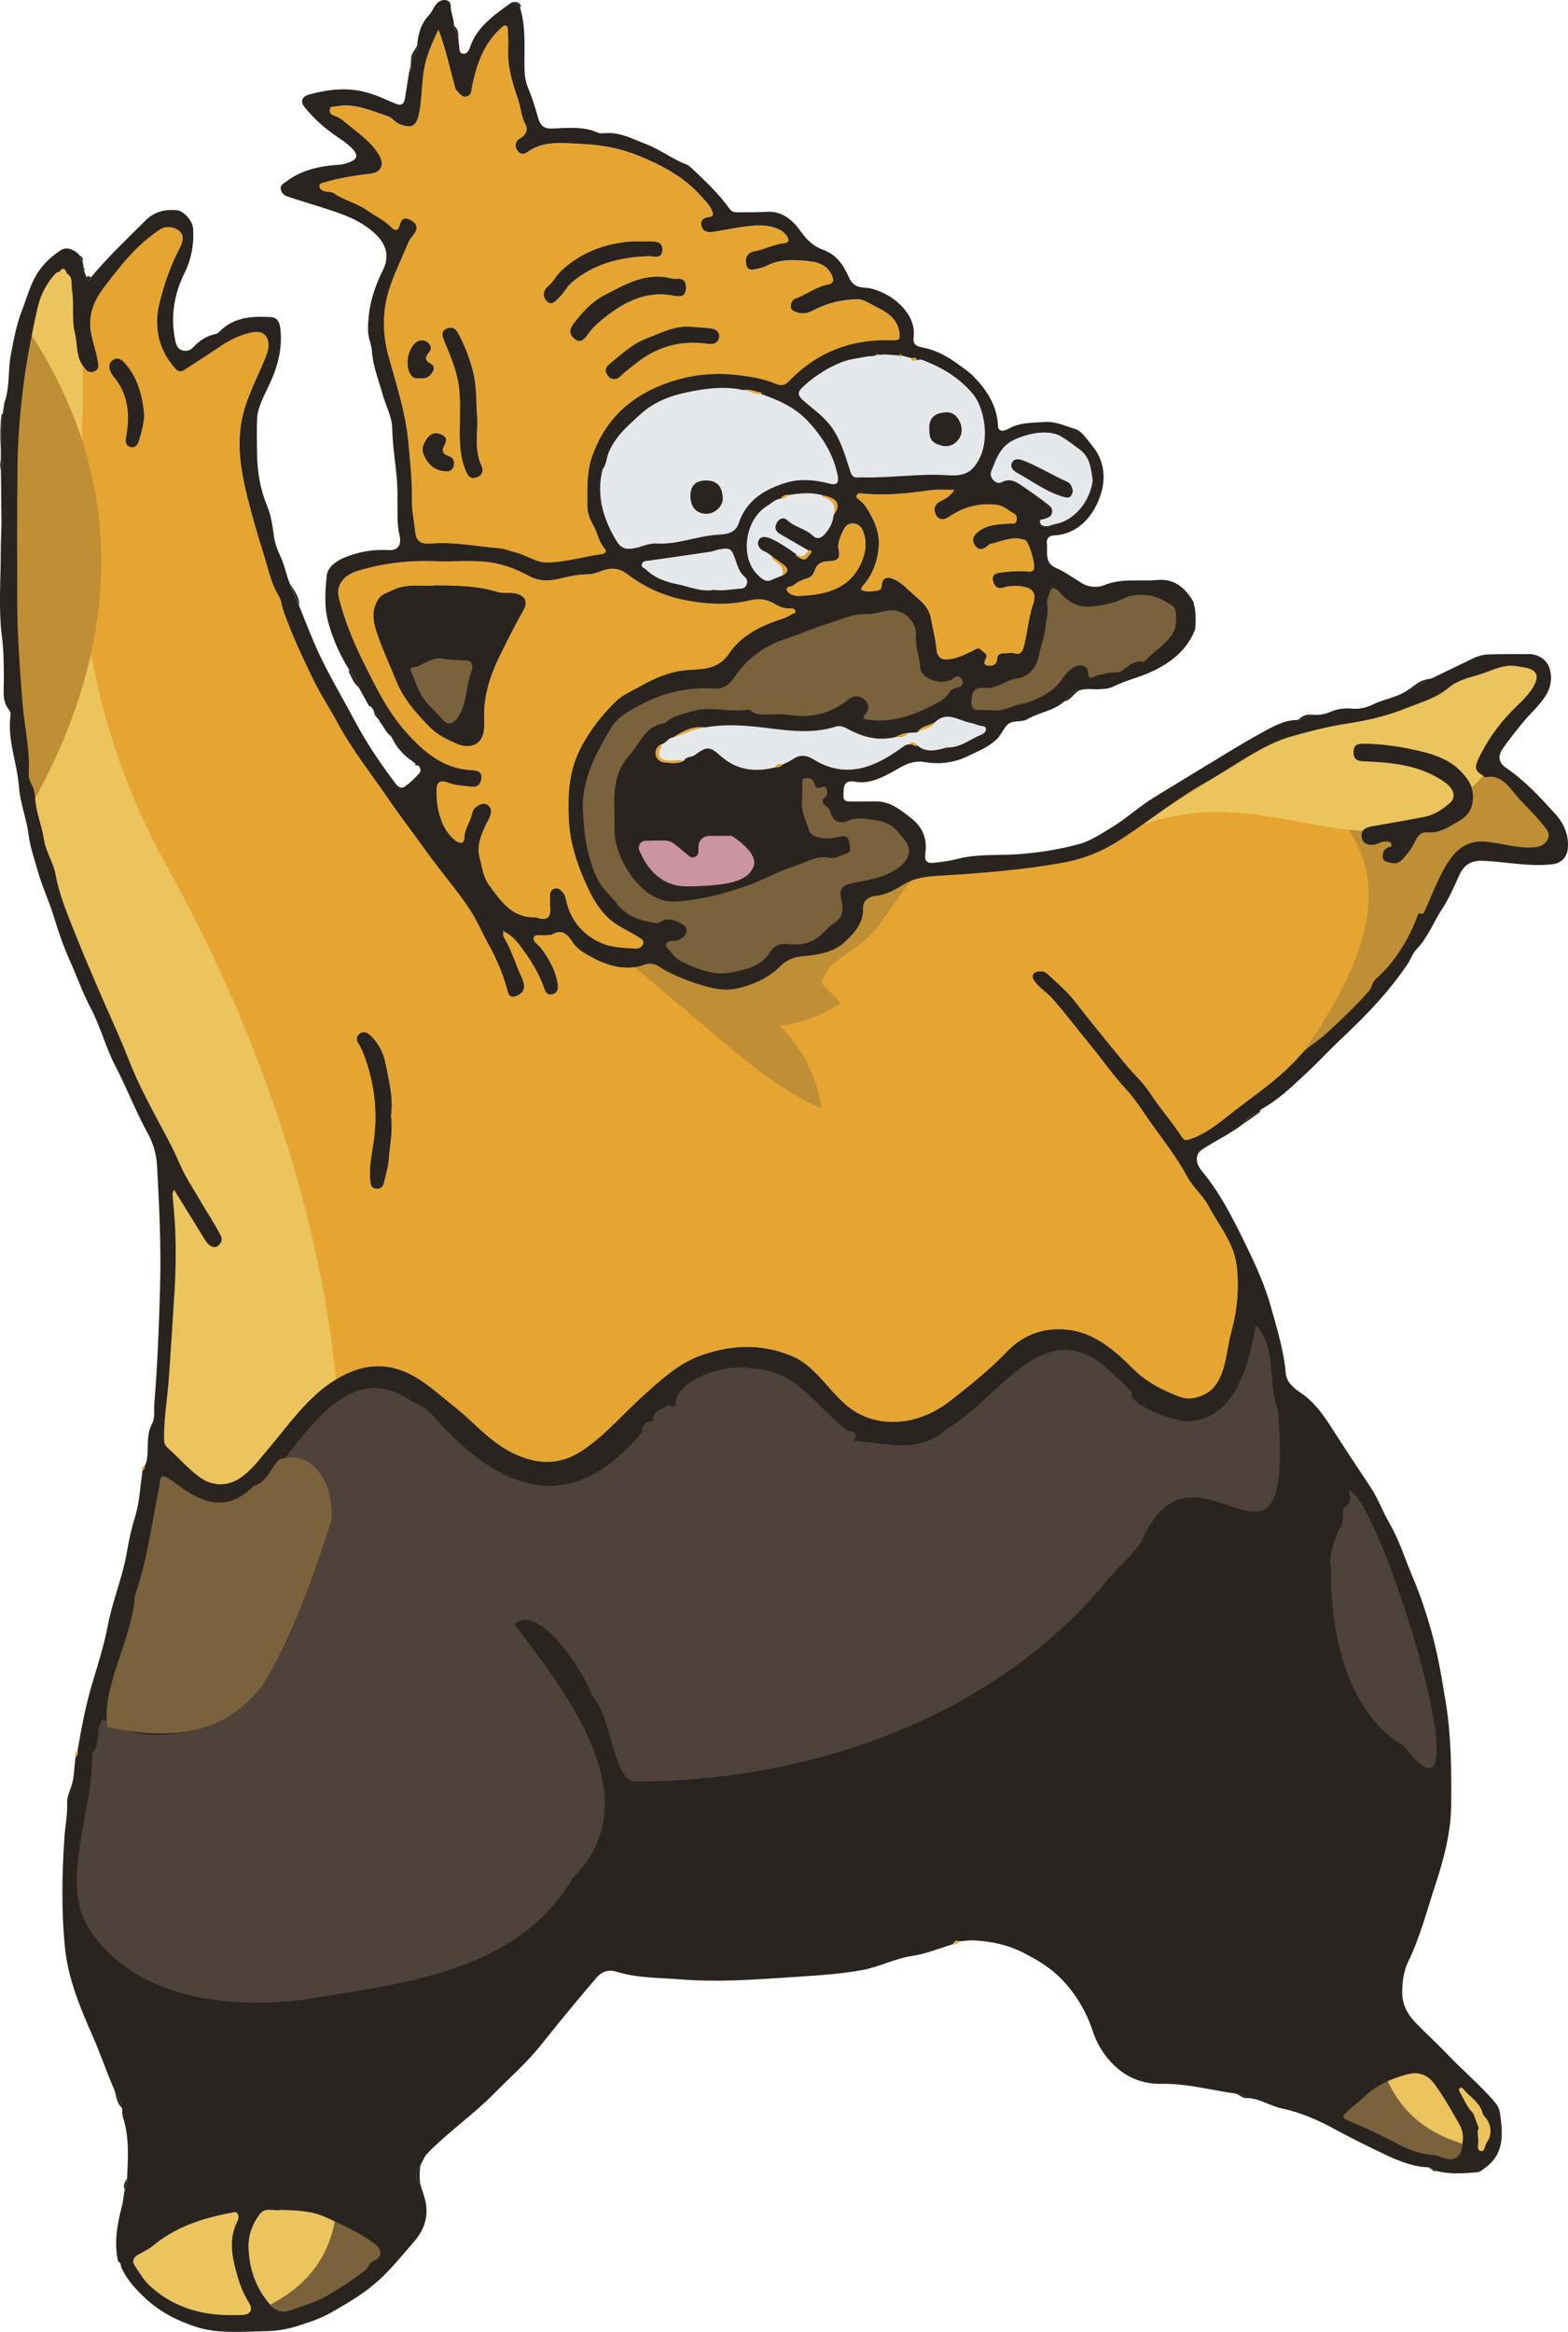 <?xml version="1.0" encoding="UTF-8"?>
<svg id="Layer_1" data-name="Layer 1" xmlns="http://www.w3.org/2000/svg" viewBox="0 0 512.72 762.47">
  <defs>
    <style>
      .cls-1 {
        fill: #ecc45d;
      }

      .cls-2 {
        fill: #e6a530;
      }

      .cls-3 {
        fill: #e5e8eb;
      }

      .cls-4 {
        fill: #bf8f36;
      }

      .cls-5 {
        fill: #cb94a1;
      }

      .cls-6 {
        fill: #2a2420;
      }

      .cls-7 {
        fill: #79623c;
      }

      .cls-8 {
        fill: #4e423b;
      }
    </style>
  </defs>
  <g>
    <path class="cls-6" d="m127.87,240.71c2.16,2.99,5.24,5.19,7.19,8.35-3.18-2.11-5.61-4.87-7.19-8.35Z"/>
    <path class="cls-6" d="m137.42,714.14c-1.91-2.3-1.89-3.46.13-6.37-.41,2.12-.42,4.24-.13,6.37Z"/>
    <path class="cls-6" d="m97.82,197.97c-.98-2.33-1.96-4.66-2.93-6.99,1.38,2.17,3.04,4.21,2.93,6.99Z"/>
    <path class="cls-6" d="m466.17,222.22c-1.48,1.6-3.12,2.9-5.4,3.1,1.76-1.11,3.26-2.65,5.4-3.1Z"/>
    <path class="cls-6" d="m37.33,683.2c1.3,1.84,2.07,3.91,2.57,6.08-1.84-1.62-1.82-4.01-2.57-6.08Z"/>
    <path class="cls-6" d="m347.97,229.38c1.57-1.23,2.37-3.51,4.82-3.55-1.74,1.01-2.66,3.12-4.82,3.55Z"/>
    <path class="cls-6" d="m406.41,367.58c1.35-1.97,3.24-3.17,5.49-3.83-1.83,1.28-3.66,2.55-5.49,3.83Z"/>
    <path class="cls-6" d="m114.37,219.36c1.15,1.71,2.75,3.17,2.92,5.39-1.73-1.34-2.3-3.43-3.36-5.21-.01-.02.09-.14.16-.17.08-.03.18-.02.28-.02Z"/>
    <path class="cls-6" d="m.91,135.39c-.77,4.04-.19,8.14-.6,12.19-.23-4.04-.34-8.06.2-12.07.01-.08.08-.19.14-.2.08-.01.17.05.26.09Z"/>
    <path class="cls-6" d="m136.41,14.82c.12,1.94-1.06,3.34-1.99,4.84-.17-1.96,1.26-3.26,1.99-4.84Z"/>
    <path class="cls-6" d="m429.28,233.71c-1.71.36-3.05,1.78-4.9,1.72,1.37-1.33,2.96-2.02,4.9-1.72Z"/>
    <path class="cls-6" d="m404.27,684.57c1.57-.17,2.7.86,3.99,1.45-1.63.32-2.72-.79-3.99-1.45Z"/>
    <path class="cls-6" d="m149.87,12.59c-.48-1.4-.96-2.8-1.44-4.19,1.45,1.07,1.52,2.6,1.44,4.19Z"/>
    <path class="cls-6" d="m122.27,232.53c1.29.77,2.22,1.75,1.9,3.41-.49-1.22-1.92-1.91-1.9-3.41Z"/>
    <path class="cls-6" d="m41.54,712.3c.07,1.32-.25,2.56-.74,3.75-.75-1.45.1-2.58.74-3.75Z"/>
    <path class="cls-6" d="m170.01,2.33c-.4-.96-1.35-1.23-2.15-1.67,1.14-.09,2.1.12,2.48,1.38.02.07-.02.2-.08.25-.05.05-.16.03-.25.04Z"/>
    <path class="cls-2" d="m311.57,635.69c.41-.95.95-1.58,2.06-.92-.39.99-1.28.84-2.06.92Z"/>
    <path class="cls-6" d="m.27,150.31c1.69,1.19-.24,2.41.04,3.6-.32-1.2-.29-2.4-.04-3.6Z"/>
    <path class="cls-6" d="m467.47,708.68c.75.39,1.49.78,2.23,1.16-1.01.49-1.4-.65-2.16-.81-.08-.02-.15-.11-.23-.17.05-.06.11-.13.16-.19Z"/>
    <path class="cls-2" d="m25.36,572.32c.24.94-.04,1.72-.72,2.37-.27-.95.09-1.7.72-2.37Z"/>
    <path class="cls-6" d="m27.02,85.41c-.56-.46-.79-1.07-.83-1.77.85.32.97.99.83,1.77Z"/>
    <path class="cls-6" d="m134.31,21.58c.16.72.37,1.45-.5,1.88.17-.63.34-1.26.5-1.88Z"/>
    <path class="cls-6" d="m29.7,90.78c.11.64-.29.9-.8.83-.52-.07-.78-.47-.58-1.03.53-.38.98-.31,1.38.2Z"/>
    <path class="cls-2" d="m47.28,479.31c.15.65-.07,1.13-.66,1.44-.51-.82-.01-1.17.66-1.44Z"/>
    <path class="cls-6" d="m135.82,249.62c.45-.04.95-.17.87.58-.59.26-.98.21-.87-.58Z"/>
    <path class="cls-6" d="m27.47,88.47c-.27-.24-.3-.51-.06-.79.37.24.4.5.06.79Z"/>
    <path class="cls-2" d="m468.01,221.9s-.09,0-.08,0c0-.16,0-.32,0-.47.03.16.05.32.08.47Z"/>
    <path class="cls-2" d="m38.54,739.07l.21.11s-.05.24-.05.23c-.11-.02-.22-.05-.34-.07.06-.09.12-.19.18-.28Z"/>
    <path class="cls-2" d="m.39,161.19c.04.11.08.21.1.32,0,.03-.08.07-.12.1-.05-.11-.11-.22-.15-.33,0,0,.11-.05.17-.08Z"/>
    <path class="cls-2" d="m1.39,131.86c.04.14.09.29.11.43,0,.03-.1.08-.16.11-.04-.15-.08-.28-.1-.43,0-.03.1-.08.15-.12Z"/>
    <path class="cls-2" d="m390.82,205.74c-.04-.1-.07-.19-.1-.29,0,0,.07-.04.11-.05,0,0,.09.19.09.19l-.11.15Z"/>
    <path class="cls-2" d="m39.37,740.03s0,.01,0,.01c0,0,0-.01,0-.01Z"/>
    <path class="cls-2" d="m129.95,162.53s-.04.03-.04.03c0,0,.04-.03.04-.03Z"/>
    <polygon class="cls-2" points=".5 171.17 .5 171.17 .37 171.16 .5 171.17"/>
    <polygon class="cls-2" points="120.67 230.84 120.77 230.76 120.69 230.86 120.67 230.84"/>
    <path class="cls-2" d="m390.69,198.74s.03-.02.03-.02c0,0-.03.02-.03.02Z"/>
    <path class="cls-2" d="m164.58,304.5c2.64,1.19,4.52,3.4,6.1,5.58,2.89,3.99,5.59,8.17,7.17,12.94.4,1.21.97,2.42,2.59,2.12,1.68-.3,2.11-1.63,1.93-3.04-.59-4.55-2.76-8.4-5.45-12.03-.87-1.17-2.9-2.25-2.41-3.48.58-1.45,2.78-.5,4.24-.84.55-.13,1.26.11,1.69-.16,3.49-2.13,5.24.24,6.89,2.66,1.61,2.37,4.15,3.66,6.45,4.91,5.12,2.8,11.1,4.3,16.51,2.39,3.77-1.33,5.01.59,7.48,1.88,3.53,1.85,7.3,3.35,11.19,4.55,4.08,1.26,8,2.16,12.26,1.17,5.29-1.22,10.07-3.43,13.95-7.25,2.09-2.06,4.36-3,7.33-3.24,5-.42,10.14-1.24,13.94-4.87,2.97-2.85,5.89-6.06,5.74-10.7-.11-3.14,2.43-4.01,4.44-4.22,3.42-.35,6.2-2.13,8.84-3.69,4.39-2.61,9.06-2.67,13.75-2.96,12.93-.82,25.87-1.83,38.6-4.18,6.6-1.22,12.88-3.76,18.72-7.58,9.25-6.07,17.87-13.09,27.53-18.53,7.81-4.39,15.04-9.82,23.27-13.4,3.21-1.4,6.77-2.25,10.23-3.19,4.71-1.29,9.45-2.23,14.22-2.97,6.24-.97,12.38-2.52,18.14-4.86,4.65-1.89,9.68-3.2,13.73-6.64,2.67-2.26,6.27-3.23,9.59-4.16,4.21-1.18,8.19-3.76,12.89-2.86,1.21.23,2.46.34,3.63.71,2.78.87,3.34,2.54,2,5.23-1.39,2.79-3.63,4.96-5.77,7.02-4.82,4.65-8.79,9.77-11.81,15.77-2.13,4.23-2.32,5.17.8,7.07.24.15.49.53.66.5,5.13-1.1,7.53,2.91,10.09,5.88,2.96,3.43,6.33,6.49,9.14,10.06,1.09,1.38,2.06,2.69,1.19,4.35-.87,1.66-2.32,2.41-4.4,2.59-5.44.47-10.56-1.37-15.86-1.82-6.4-.55-10.05,2.85-12.98,7.76-2.84,4.74-4.7,9.95-7.02,14.94-.26.57-.47,1.06-1.21.83-.36-.11-.73-.3-.92.23-2.93,8.16-7.81,15.9-13.71,21.01-1.37,1.19-1.28,2.85-2.37,4.09-4.47,5.06-9.36,9.67-14.33,14.22-2.54,2.33-5.79,4.03-7.95,6.53-7.01,8.14-16.04,13.81-24.28,20.4-3.48,2.78-7.27,5.67-11.75,7.2-1.33.46-2,.63-2.8-.59-3.33-5.08-7.36-9.65-10.7-14.75-2.11-3.23-5.1-5.87-7.58-8.87-5.67-6.88-11.32-13.79-16.79-20.82-2.56-3.29-5.59-5.83-8.55-8.57-.64-.6-1.41-1.29-2.5-1.21-.96.07-1.99-.05-2.54.94-.5.89.03,1.7.52,2.38,1.53,2.14,3.86,3.46,5.62,5.44,4.3,4.83,8.15,10.01,12.26,14.98,3.98,4.79,7.48,9.95,11.72,14.55,2.36,2.56,4.4,5.45,6.35,8.34,4.61,6.85,9.96,13.17,13.89,20.51,1.85,3.45,5.15,6.13,6.97,9.59,3.33,6.3,8.28,12.09,9.16,19.26.88,7.15.29,14.48-1.65,21.59-1.01,3.72-1.42,7.61-2.4,11.34-1.61,6.15-4.5,9.78-10.61,10.67-2.28.33-4.62-.73-6.57-1.56-4.53-1.93-8.8-4.3-12.5-7.99-6.8-6.77-14.06-13.18-24.74-13.03-6.62.1-12.12,2.67-16.53,7.25-5.66,5.88-11.98,10.98-18.36,15.96-5.29,4.12-11.48,6.96-18.39,7.07-6.02.1-11.46-1.58-16.2-5.74-5.01-4.41-8.59-10.22-14.21-14.04-1.85-1.26-3.91-2.05-5.84-2.71-9.06-3.09-18.08-2.45-27.12.77-7.2,2.56-12.47,7.46-18.02,12.37-6.96,6.15-12.89,13.42-20.7,18.67-7.71,5.18-15.28,4.66-23.17.71-7.39-3.7-12.54-10.1-18.85-15.07-7.59-5.98-14.71-13.5-25.64-13.12-4.69.16-8.91,1.82-12.92,4.26-9.27,5.63-15.19,14.49-21.98,22.5-3.06,3.61-5.78,7.5-9.89,10.08-3.93,2.47-8.73,2.29-12.51-.41-4.03-2.88-7.21-6.67-10.89-9.92-1.25-1.11-1-2.61-.99-4.02.04-6.21,1.1-12.34,1.54-18.51.66-9.11,1.2-18.24,1.8-27.36.45-6.96.57-13.93.31-20.9-.13-3.48-.5-6.94-.76-10.41-.07-.91-.39-1.84.38-3.02,3.34,5.43,6.58,10.69,9.83,15.94.4.65.8,1.33,1.35,1.83.88.82,2.11,1.41,3.11.61.96-.77,1.73-1.93.96-3.42-2.08-4.03-4.62-7.78-6.89-11.7-2.23-3.85-4.77-7.61-6.49-11.66-2.72-6.38-6.22-12.34-9.4-18.46-2.61-5.03-5.15-10.14-7.18-15.35-3.06-7.87-6.67-15.49-9.98-23.22-2.43-5.68-4.92-11.4-7.17-17.12-2.63-6.67-5.6-13.37-6.89-20.5-.73-4.06-3.2-7.45-3.81-11.48-.68-4.48-2.54-8.7-2.85-13.27-.11-1.58-.33-3.19-1.17-4.67-.65-1.14-1.03-2.45-.95-3.82.43-7.74-1.45-15.28-2.05-22.93-.88-11.13-1.69-22.25-1.72-33.42-.03-15.1-.08-30.2.13-45.3.12-8.67.89-17.3,2.01-25.93,1.04-8.04,2.63-15.95,4.34-23.83.91-4.19,2.7-8.15,5.63-11.45.43-.49.9-1.02,1.67-.99.13,1.59-1.41,2.12-2.07,3.2-.68,1.1-1.23,2.5-.12,3.33,1.21.9,2.42-.17,3.02-1.26.81-1.46,1.75-2.94,1.6-4.75,2.15,1.24,1.38,3.53,1.68,5.3.79,4.7-.18,9.6.98,14.25.86,3.45.3,7.23,2.42,10.36.92,1.36,1.83,2.89,3.83,2.13,2-.76,1.36-2.47,1.11-3.93-.61-3.53-2.04-6.81-2.33-10.5-.42-5.51,1.87-9.73,4.95-13.74,2.88-3.75,5.8-7.5,9.06-10.91,2.6-2.73,5.57-5.2,8.69-7.31,1.95-1.32,4.69-1.01,6.47.54,1.71,1.5.92,3.77,0,5.55-3.02,5.76-5.12,11.96-6.62,18.16-1.82,7.55-.28,14.94,5.1,21.07.86.98,1.83,1.37,3.01.61,3.81-2.48,7.64-4.93,11.41-7.47,3.09-2.09,6.29-3.82,9.99-4.69,2.28-.53,4.47-.57,5.59,1.46,1.02,1.86.6,4.11-.25,6.24-2.73,6.88-6.46,13.43-7.88,20.76-1.63,8.39-.29,16.66,1.74,24.89,1.62,6.56,3.54,13.05,5.54,19.46,1.38,4.41,2.29,9.15,4.82,13.24.87,1.4.94,3.27,1.52,4.88,2.74,7.71,6.19,15.13,9.77,22.47,2.37,4.86,5.39,9.39,7.95,14.15,4.84,8.98,11.2,16.93,16.93,25.32,3.9,5.71,8.14,11.16,12.14,16.77,4.49,6.3,9.59,12.13,13.9,18.52,2.57,3.82,4.33,8.18,6.6,12.23,2.7,4.82,4.69,9.89,6.12,15.21.31,1.16,1.11,1.85,2.63,1.27,2.2-.83,3.05-2.33,2.47-4.45-.46-1.7-1.41-3.27-2.04-4.94-1.26-3.38-2.54-6.74-4.4-9.86-.3-.5-.12-1.29-.16-1.95l.02-.02Zm302.5-32.3c3.52.23,6.34-1.52,9.18-3.22,2.71-1.63,4.84-3.03,5.34-7.06.57-4.64-1.75-7.45-4.18-9.93-3.22-3.28-7.77-5.07-12.23-6.16-6.43-1.57-12.99-2.63-19.67-2.65-2.1,0-2.94.82-2.93,2.88.02,2.32,1.36,2.81,3.35,2.89,9.34.38,18.55,1.19,26.57,6.89,2.76,1.96,3.87,4.76,1.62,6.71-2.4,2.09-5.13,3.95-8.37,4.57-5.68,1.1-11.38,2.08-17.08,3.08-2.23.39-3.93,1.26-3.37,3.91.43,2.04,2.94,2.79,5.48,1.64.91-.41,1.78-.65,2.75-.57.59.05,1.19.2,1.4.81.3.83-.43.89-.94,1.07-1.53.53-1.96,1.76-1.87,3.18.11,1.7,1.73,1.58,2.8,1.94,1.23.41,2.4.05,3.4-.93,1.92-1.89,3.49-4.09,4.6-6.46.94-2,2.11-2.78,4.15-2.59Zm-339.25,92.78c.89-5.72-.63-11.52-1.77-17.28-.68-3.48-2.37-6.84-5.19-9.36-1.06-.94-2.21-1.19-3.36-.27-1.09.87-.99,2.1-.33,3.11,1.25,1.92,1.95,4,2.67,6.17,2.79,8.45,3.59,16.97,2.36,25.82-.6,4.29-1.62,8.62-1.11,13.04.14,1.2.28,2.27,1.81,2.47,1.58.21,2.38-.69,2.66-1.97.56-2.59,1.4-5.23,1.57-7.78.31-4.55,1.42-9.07.69-13.95ZM47.14,135.64c-.58-6.42-2.13-12.47-6.75-17.35-1.06-1.12-2.33-1.41-3.59-.5-1.27.92-1.24,2.31-.72,3.63.28.7.74,1.35,1.22,1.93,4.73,5.8,5.22,12.45,3.93,19.47-.25,1.37-.35,2.86,1.33,3.32,1.61.45,2.46-.67,2.88-2.08.81-2.74,1.61-5.49,1.69-8.42Z"/>
    <path class="cls-4" d="m204.09,313.39c7.12,6,14.25,12,21.37,17.99,3.09,2.6,6.17,5.2,9.26,7.8,10.52,8.86,21.26,17.85,33.92,23.23-1.46-10.15-6.3-19.78-13.59-27,7.01-.94,13.8-3.44,19.74-7.28-1.28-2.23-3.51-3.73-5.26-5.62-1.75-1.89.47-3.58,1.57-5.91.67-1.41,7.04-5.67,8.35-6.52,8.45-5.47,13.06-16.28,19.83-23.74l-95.2,27.05Z"/>
    <path class="cls-4" d="m439.09,268.94c18.21,22.77,4.62,52-18.87,83.24,25.48-20.97,46.1-45.58,60.98-74.53l31.48-.3-24.71-27.28-20.81-22.26-28.07,41.13Z"/>
    <path class="cls-1" d="m370.7,270.75c7.81-4.39,38.39-24.62,46.62-28.2,3.21-1.4,6.77-2.25,10.23-3.19,4.71-1.29,9.45-2.23,14.22-2.97,6.24-.97,12.38-2.52,18.14-4.86,4.65-1.89,9.68-3.2,13.73-6.64,2.67-2.26,6.27-3.23,9.59-4.16,4.21-1.18,8.19-3.76,12.89-2.86,1.21.23,2.46.34,3.63.71,2.78.87,3.34,2.54,2,5.23-1.39,2.79-3.63,4.96-5.77,7.02-4.82,4.65-8.79,9.77-11.81,15.77-2.13,4.23-2.32,5.17.8,7.07-35.72,40-66.48-1.9-114.27,17.08Zm96.38,1.44c3.52.23,6.34-1.52,9.18-3.22,2.71-1.63,4.84-3.03,5.34-7.06.57-4.64-1.75-7.45-4.18-9.93-3.22-3.28-7.77-5.07-12.23-6.16-6.43-1.57-12.99-2.63-19.67-2.65-2.1,0-2.94.82-2.93,2.88.02,2.32,1.36,2.81,3.35,2.89,9.34.38,18.55,1.19,26.57,6.89,2.76,1.96,3.87,4.76,1.62,6.71-2.4,2.09-5.13,3.95-8.37,4.57-5.68,1.1-11.38,2.08-17.08,3.08-2.23.39-3.93,1.26-3.37,3.91.43,2.04,2.94,2.79,5.48,1.64.91-.41,1.78-.65,2.75-.57.59.05,1.19.2,1.4.81.3.83-.43.89-.94,1.07-1.53.53-1.96,1.76-1.87,3.18.11,1.7,1.73,1.58,2.8,1.94,1.23.41,2.4.05,3.4-.93,1.92-1.89,3.49-4.09,4.6-6.46.94-2,2.11-2.78,4.15-2.59Zm-339.25,92.78c.89-5.72-.63-11.52-1.77-17.28-.68-3.48-2.37-6.84-5.19-9.36-1.06-.94-2.21-1.19-3.36-.27-1.09.87-.99,2.1-.33,3.11,1.25,1.92,1.95,4,2.67,6.17,2.79,8.45,3.59,16.97,2.36,25.82-.6,4.29-1.62,8.62-1.11,13.04.14,1.2.28,2.27,1.81,2.47,1.58.21,2.38-.69,2.66-1.97.56-2.59,1.4-5.23,1.57-7.78.31-4.55,1.42-9.07.69-13.95ZM47.14,135.64c-.58-6.42-2.13-12.47-6.75-17.35-1.06-1.12-2.33-1.41-3.59-.5-1.27.92-1.24,2.31-.72,3.63.28.7.74,1.35,1.22,1.93,4.73,5.8,5.22,12.45,3.93,19.47-.25,1.37-.35,2.86,1.33,3.32,1.61.45,2.46-.67,2.88-2.08.81-2.74,1.61-5.49,1.69-8.42Z"/>
    <path class="cls-1" d="m21.85,89.42c2.15,1.24,1.38,3.53,1.68,5.3.79,4.7-.18,9.6.98,14.25.86,3.45.3,7.23,2.42,10.36.41.6-.04,23.47-.67,48.82-1,40.31,8.83,80.13,28.43,115.37,21.59,38.83,48.02,98.51,55.24,167.49-9.27,5.63-15.19,14.49-21.98,22.5-3.05,3.6-5.77,7.48-9.86,10.07-3.84,2.43-8.83,2.25-12.53-.39-4.03-2.88-7.21-6.67-10.89-9.93-1.25-1.11-1-2.61-.99-4.02.04-6.21,1.1-12.34,1.54-18.51.66-9.11,1.2-18.24,1.8-27.36.45-6.96.57-13.93.31-20.9-.13-3.48-.5-6.94-.76-10.41-.07-.91-.39-1.84.38-3.02,3.34,5.43,6.58,10.69,9.83,15.94.4.65.8,1.33,1.35,1.83.88.82,2.11,1.41,3.11.61.96-.77,1.73-1.93.96-3.42-2.08-4.03-4.62-7.78-6.89-11.7-2.23-3.85-4.77-7.61-6.49-11.66-2.72-6.38-6.22-12.34-9.4-18.46-2.61-5.03-5.15-10.14-7.18-15.35-3.06-7.87-6.67-15.49-9.98-23.22-2.43-5.68-4.92-11.4-7.17-17.12-2.63-6.67-5.6-13.37-6.89-20.5-.73-4.06-3.2-7.45-3.81-11.48-.68-4.48-2.54-8.7-2.85-13.27-.11-1.58-.33-3.19-1.17-4.67-.65-1.14-1.03-2.45-.95-3.82.43-7.74-1.45-15.28-2.05-22.93-.88-11.13-1.69-22.25-1.72-33.42-.03-15.1-.08-30.2.13-45.3.12-8.67.89-17.3,2.01-25.93,1.04-8.04,2.63-15.95,4.34-23.83.91-4.19,2.7-8.15,5.63-11.45.43-.49.9-1.02,1.67-.99.83-2.28,1.64-2.25,2.43.52Zm445.23,182.77c3.52.23,6.34-1.52,9.18-3.22,2.71-1.63,4.84-3.03,5.34-7.06.57-4.64-1.75-7.45-4.18-9.93-3.22-3.28-7.77-5.07-12.23-6.16-6.43-1.57-12.99-2.63-19.67-2.65-2.1,0-2.94.82-2.93,2.88.02,2.32,1.36,2.81,3.35,2.89,9.34.38,18.55,1.19,26.57,6.89,2.76,1.96,3.87,4.76,1.62,6.71-2.4,2.09-5.13,3.95-8.37,4.57-5.68,1.1-11.38,2.08-17.08,3.08-2.23.39-3.93,1.26-3.37,3.91.43,2.04,2.94,2.79,5.48,1.64.91-.41,1.78-.65,2.75-.57.59.05,1.19.2,1.4.81.3.83-.43.89-.94,1.07-1.53.53-1.96,1.76-1.87,3.18.11,1.7,1.73,1.58,2.8,1.94,1.23.41,2.4.05,3.4-.93,1.92-1.89,3.49-4.09,4.6-6.46.94-2,2.11-2.78,4.15-2.59Zm-339.25,92.78c.89-5.72-.63-11.52-1.77-17.28-.68-3.48-2.37-6.84-5.19-9.36-1.06-.94-2.21-1.19-3.36-.27-1.09.87-.99,2.1-.33,3.11,1.25,1.92,1.95,4,2.67,6.17,2.79,8.45,3.59,16.97,2.36,25.82-.6,4.29-1.62,8.62-1.11,13.04.14,1.2.28,2.27,1.81,2.47,1.58.21,2.38-.69,2.66-1.97.56-2.59,1.4-5.23,1.57-7.78.31-4.55,1.42-9.07.69-13.95ZM47.14,135.64c-.58-6.42-2.13-12.47-6.75-17.35-1.06-1.12-2.33-1.41-3.59-.5-1.27.92-1.24,2.31-.72,3.63.28.7.74,1.35,1.22,1.93,4.73,5.8,5.22,12.45,3.93,19.47-.25,1.37-.35,2.86,1.33,3.32,1.61.45,2.46-.67,2.88-2.08.81-2.74,1.61-5.49,1.69-8.42Z"/>
    <path class="cls-4" d="m9.38,108.13c34.37,51.98,28.52,106.28.82,155.2C-1.56,212.76.81,158.34,9.38,108.13Z"/>
    <path class="cls-2" d="m143.32,9.78c2.45,6.23,3.51,12.06,5.17,17.71.21.73.22,1.51.77,2.11.94,1.01,1.72,2.46,3.39,1.96,1.56-.46,1.38-1.96,1.65-3.26,1.52-7.3,3.85-14.22,9.75-19.32.37-.32.69-.69,1.22-.56.73.18.71.84.73,1.39.08,1.91.23,3.83.12,5.73-.34,5.94,1.3,11.46,3.22,16.98.94,2.72,1.02,5.67,2.48,8.34.89,1.63.04,3.45-1.92,4.51-1.46.79-1.75,2.3-.91,3.73.73,1.25,2.09,1.61,3.23.78,5.51-4.02,11.78-3.03,17.89-2.77,6.38.27,12.62,1.41,18.61,3.84,7.73,3.13,14.99,6.99,20.56,13.36,1.27,1.45,2.82,2.77,3.53,4.77.43,1.22.43,1.84-.9,1.94-1.88.13-3.02,1.06-2.59,2.92.46,1.95,2.17,2.18,3.91,1.91,4.21-.67,8.4-1.6,12.64-1.98,2.96-.27,6.02-.16,8.86,1.22,1.09.53,1.91,1.23,2.54,2.19.85,1.3.6,2.17-1.06,2.33-3.33.32-6.28,2.05-9.56,2.61-1.55.27-2.83,1.18-2.82,3.09,0,2.07.68,3.38,3.07,2.77,1.2-.31,2.48-.48,3.55-1.04,4.74-2.49,9.83-2.08,14.77-1.5,2.67.31,5.47,1.61,6.78,4.58.67,1.53.58,2.64-1.28,2.96-3.92.69-7,3.33-10.67,4.59-1.1.38-1.48,1.48-1.53,2.57-.06,1.2.97,1.58,1.85,1.89,1.9.68,3.67.37,5.48-.59,4.52-2.4,9.37-3.56,14.5-3.65,1.54-.03,2.86.76,3.99,1.38,4.12,2.25,9,3.9,9.73,9.7.22,1.76-.05,2.42-1.99,2.34-13.34-.57-24.83,3.69-34.17,13.39-1.14,1.18-2.32,1.65-4.07.91-4.23-1.77-8.68-2.48-13.27-2.99-7.56-.84-14.83.03-21.9,2.45-12.01,4.11-20.63,11.68-25.04,24.04-1.99,5.59-1.57,11.06-1.61,16.64-.02,2.33,1.09,4.49,2.13,6.44,1.25,2.34,1.62,5.07,3.45,7.14.95,1.08.19,1.76-.99,1.92-5.83.78-11.5,2.57-17.44,2.74-3.92.12-6.93-2.42-10.53-3.27-1.92-.46-3.75-1.3-5.78-1.46-7.3-.57-14.52-2.11-21.91-1.49-2.74.23-4.93-.24-5.25-3.94-.28-3.2-1.08-6.42-1.04-9.64.08-6.69-.58-13.34-1.22-19.95-.93-9.54-3.98-18.69-6.5-27.93-2.1-7.72-1.99-15.36.73-23.06,1.66-4.72,3.81-9.18,5.74-13.76.5-1.19,1.32-2.07,2.01-3.05,1.47-2.1.58-3.44-1.21-4.44-1.76-.98-2.95-.67-3.54,1.62-.33,1.27-1,2.56-2.91.61-2.19-2.23-5.24-3.59-7.83-5.44-3.31-2.36-7.39-3.18-10.71-5.49-.96-.67-2.03-.41-3.03-.67-.88-.23-1.68-.73-1.78-1.65-.12-1.05.98-1.08,1.62-1.28,4.92-1.5,10-2.28,15.1-2.87,3.28-.38,4.59-2.81,2.95-5.76-2.38-4.29-6.31-7.02-9.98-9.99-1.53-1.24-2.98-2.65-4.98-3.23-.86-.25-1.47-.97-1.33-1.97.17-1.24,1.23-.87,2.02-1.03,6.03-1.22,11.35,1.37,16.82,3.14,1.56.5,2.43,2.04,4,2.66,4.06,1.59,5.53.56,6.37-3.6,1.25-6.17.62-12.56,2.68-18.64.94-2.77,2.05-5.38,3.6-8.59Zm12.73,126.68c-.4-4.92-.06-9.76-1.32-14.79-1.18-4.73-2.84-8.94-5.13-13.09-1.02-1.84-2.61-1.6-3.92-.96-1.17.57-1.2,1.84-.65,3.23,1.78,4.5,3.83,8.9,4.74,13.73.77,4.07.67,8.15.62,12.24-.08,5.71-.39,11.45,1.85,16.9.63,1.55,1.32,3.07,3.51,2.41,2.1-.63,2.43-2.36,1.71-3.88-2.43-5.13-1.2-10.51-1.4-15.8Zm65.67-39.6c1.5.25,2.54-.81,2.59-2.56.04-1.68-.48-3.25-2.75-3.14-.76.04-1.55.04-2.28-.14-8.28-2.07-15.17,2.17-21.87,5.61-3.74,1.93-7.05,5.44-9.78,9.08-1.32,1.76-1.84,3.27.05,4.97,2.15,1.94,3.55.02,4.41-1.21,1.84-2.65,4.25-4.59,6.74-6.49,6.47-4.91,13.46-8.04,21.85-6.19.18.04.38.03,1.02.07Zm-10.09-13.07c.48,0,.97-.07,1.43.01,1.75.33,3.43.32,3.55-1.97.14-2.49-1.63-2.91-3.65-2.88-2.58.04-5.17-.15-7.72.1-8.29.83-15.69,3.83-21.81,9.59-1.5,1.41-2.44,3.43-3.99,4.75-2.03,1.71-2.07,3.71-.55,5.17,1.71,1.64,3.11-.51,4.22-1.55,1.44-1.35,2.31-3.33,3.8-4.6,7.1-6.06,15.6-8.3,24.73-8.62Zm15.11,23.12c-5.61-.73-10.37,1.84-15.33,3.74-4.77,1.82-8.31,5.3-12.16,8.4-1.5,1.22-1.59,2.59-.4,3.94,1.39,1.57,3.01,1.12,4.26-.16,1.35-1.37,2.91-2.43,4.37-3.64,7.04-5.82,15.04-8.06,24.06-6.75,1.71.25,3.18-.24,3.57-2.01.39-1.73-.88-2.72-2.4-2.98-1.97-.34-3.99-.38-5.98-.54Zm-80.96,47.24c1.09.13,2.28-.35,2.61-1.92.31-1.47-.23-2.68-1.77-3.13-1.85-.54-2.2-1.92-1.42-3.26.89-1.52,1.05-2.75-.52-3.58-1.7-.91-3.46-.91-4.82.85-1.34,1.73-2.26,3.57-1.25,5.76,1.33,2.9,3.31,5.03,7.17,5.28Zm-8.86-30.42c1.61.12,2.9-.05,3.76-1.03,1.02-1.17,2.09-2.75.1-3.81-2.14-1.14-1.54-2.34-.51-3.63.91-1.14.75-2.14-.15-3.04-.95-.95-2.19-1.22-3.43-.63-3.41,1.63-4.57,8.6-2.04,11.4.8.88,1.69.68,2.28.75Z"/>
    <path class="cls-2" d="m144.16,183.58c4.78,0,9.58-.33,14.32.09,5.04.44,9.97,2.2,14.3,4.58,3.66,2.02,6.97,1.74,10.42.9,2.99-.73,5.93-1.34,9.01-1.37,1.62-.02,3.16-.61,4.69-1.17,2.91-1.07,5.45-.95,8.22,1.15,5.56,4.21,11.77,7.09,18.79,8.46,7.14,1.39,14.1,1.78,21.19.09,2.75-.66,5.4-.51,7.99,1.04,1.59.95,3.38,1.79,5.42,1.57.66-.07,1.42.15,1.55.95.13.82-.74.66-1.16.95-1.66,1.16-3.6,1.61-5.45,2.3-5.92,2.19-11.56,5.31-15.01,10.46-3.44,5.14-8.15,5.17-13.02,5.45-6.18.35-11.49,2.73-16.75,5.72-2.54,1.45-5.27,2.52-7.38,4.63-4.7,4.68-8.71,9.71-11.74,15.81-3.59,7.24-3.9,14.58-3.62,22.24.27,7.29,2.33,14.02,5.26,20.7,2.07,4.72,4.35,9.07,8.16,12.47,2.76,2.45,6.28,3.79,9.36,5.79.84.55,2.07,1.08,1.48,2.39-.44.99-1.42,1.46-2.61,1.38-3.89-.25-7.87-.33-11.43-2-5.73-2.7-9.53-7.22-11-13.48-.22-.93-.31-1.8-.96-2.61-.83-1.03-1.6-1.98-3.06-1.46-1.38.49-1.3,1.75-1.32,2.89-.02,1.14,0,2.29.08,3.44.22,3.01-1.06,4.08-3.93,3.24-.27-.08-.55-.24-.82-.23-7.71.26-11.34-5.23-15.26-10.55-1.98-2.69-2.2-5.78-3.03-8.73-1.13-4,.41-7.63,2.05-11.18.28-.6.68-1.16.95-1.76.79-1.77,1.26-3.55-.83-4.76-1.25-.72-4.26.89-4.61,2.76-.54,2.89-2.56,5.2-2.63,8.34-.05,2.25-2.09,1.51-3.16.59-3.21-2.78-4.73-6.56-5.5-10.63-.31-1.67-.36-3.39-.42-5.1-.1-3.14.95-4.09,3.9-2.98,2.48.94,4.98.97,7.51,1.27,2.2.26,2.99-.89,3.25-2.65.32-2.11-1.18-2.63-2.84-2.7-9.48-.38-15.95-5.9-21.85-12.57-6.07-6.85-10.02-15.05-14-23.06-3.26-6.57-6.1-13.53-7.89-20.77-1.01-4.1,1.46-7.3,5.82-8.68,9-2.84,18.18-3.71,27.53-3.21Zm-1.84,7.8c-4.26.45-9.41-.82-14.35,1.75-1.65.86-3.3,1.1-4.41,2.97-1.95,3.29-1.7,6.47-.64,9.89,1.76,5.63,4.34,10.93,6.51,16.39,2.44,6.14,6.67,10.89,11.18,15.47,2.42,2.46,5.63,3.95,8.64,5.29,4.27,1.9,8.8.63,9.06-5.3.04-.95.03-1.91,0-2.86-.26-7.52,2.04-14.4,5.33-21.01,2.41-4.83,4.78-9.68,7.46-14.36,1.96-3.43-.12-5.17-2.85-5.63-1.87-.32-3.91.09-5.68-.45-6.38-1.98-12.92-2.1-20.26-2.15Z"/>
    <path class="cls-3" d="m197.09,153.45c1.18-1.58,1.18-3.58,1.89-5.34,2.11-5.29,6.21-8.76,10.25-12.48,4.49-4.14,9.87-6.18,15.49-7.35,5.99-1.25,12.17-2.1,18.34-.71,1.99.12,3.69,1.58,5.78,1.26,5.68,1.99,11.16,4.41,15.33,8.91,4.72,5.09,8.37,10.84,9.73,17.79.38,1.96,0,3.3-2.46,2.67-4.83-1.24-9.7-1.81-14.55-.3-7.04,2.19-12.93,5.79-15.4,13.34-.98,3-3.96,3.5-6.27,3.59-6.95.29-13.47,3.33-20.51,2.9-2.3-.14-4.47.92-6.7,1.42-3.58.8-5.01.23-6.76-2.77-4.14-7.13-6.32-14.63-4.2-22.92,0,0,.03-.01.03-.01Zm39.25,9.41c-.17-3.99-2.04-5.84-5.77-5.73-3.39.1-4.98,1.99-4.79,5.69.17,3.26,2.28,5.29,5.38,5.19,2.78-.09,5.29-2.58,5.18-5.14Z"/>
    <path class="cls-2" d="m312.07,160.16c-1.37,1.96-2.68,2.81-4.19,3.5-1.8.82-2.87,2.22-2.02,4.29.98,2.38,2.92,2.04,4.5.97,4.69-3.16,9.68-4.54,15.36-3.91,2.46.27,3.99,1.91,5.93,2.93.81.43.95,1.67.61,2.61-.34.95-1.29.55-2.01.61-3.66.29-7.4.24-10.49,2.76-1.57,1.28-2.16,2.78-.92,4.46,1.27,1.73,2.78,1.24,4.17,0,.21-.19.42-.48.67-.53,3.53-.68,6.89-2.58,10.66-1.53.27.08.57.09.83.21,1.37.66,3.6,8.46,2.78,9.74-.59.91-1.52.59-2.34.54-2.87-.17-5.72.03-8.57.39-1.62.2-2.82.87-2.33,2.78.43,1.65,1.34,2.73,3.31,2.13,2.04-.63,4.16-.7,6.24-.37,3.52.55,4.69,2.25,3.56,5.64-1.54,4.6-1.86,9.43-3.08,14.09-.45,1.71-1.19,2.65-2.93,2.17-1.26-.35-2.45-.04-3.67-.04-1.25,0-2.06.52-2.11,1.79-.08,2.01-1.52,2.41-2.97,2.24-2-.24-.98-1.6-.63-2.6.52-1.47-.93-1.67-1.52-2.41-.81-1.02-1.62-.53-2.52-.06-2.58,1.35-5.2,2.66-8.14,3-2.49.29-3.83-.62-4.08-3.44-.3-3.39-1.25-6.72-1.83-10.09-.6-3.47-3.25-5.59-5.59-7.6-2-1.73-3.78-3.86-6.36-4.99-2.39-1.06-3.83-.56-4.11,1.97-.11,1.01-.3,1.53-1.4,1.69-1.71.26-3.43.61-5.04-.13-.54-.25-.1-1.04.29-1.48,3.27-3.65,4.81-8.15,5.18-12.82.25-3.16-.65-6.55-2.15-9.41-1.15-2.19-2.34-4.55-4.54-6.06-.44-.3-.87-.8-.41-1.45.4-.56.94-.49,1.54-.43,7.43.77,14.8.02,22.14-1.01,2.57-.36,5.06-.22,8.16-.17Z"/>
    <path class="cls-3" d="m287.39,116.05c2.21-.32,4.4.07,6.6.2.29.65.6.69.93.03.99.26,1.99.52,2.98.78.12,1.6,1.25.65,1.96.78,1.07-.58,2.01-.06,2.99.34,6.03,2.44,11.47,5.88,15.52,10.95,3.4,4.25,5.23,13.96,2.07,20.51-2.52,5.22-5.53,6.09-10.49,5.76-9.31-.62-18.61.93-27.95.71-2.1-.05-3.11.63-4.04-2.25-1.4-4.34-2.63-8.8-5.14-12.87-2.41-3.91-5.86-6.43-9.15-9.18-3.24-2.71-3.33-3.42-.05-6.26,3.48-3.01,7.32-5.41,11.53-7.08,2.73-1.08,5.77-1.37,8.7-1.93.92-.18,1.92.06,2.76-.51.25.42.51.51.79.03Zm20.8,18.91c-2.93.32-4.39,2.31-4.31,4.9.06,1.74-.15,4.04,2.11,5.14,2.22,1.08,4.43,1.38,6.42-.24,2.06-1.68,2.53-4.18,1.6-6.47-.96-2.36-2.79-4.1-5.8-3.3l-.02-.03Z"/>
    <path class="cls-1" d="m91.64,722.63c5.24.09,10.4.27,15.02,2.45,5.61,2.64,11.42,5.03,16.3,9,2.13,1.74,1.83,4.01-.71,5.16-1.5.67-1.75,2.24-2.82,3.09-3.86,3.06-7.99,5.71-12.24,8.22-3.85,2.27-8.12,3.38-12.23,4.91-2.4.89-4.65.4-6.62-1.88-4.72-5.47-6.9-11.8-7.05-18.85-.09-3.99,1.31-7.7,3.75-10.84,1.75-2.26,4.5-.8,6.61-1.25Z"/>
    <path class="cls-7" d="m88.33,753.57c12.78-6.51,20-16.64,21.64-30.41l20.13,13.93-35.39,22.34-6.38-5.86Z"/>
    <path class="cls-3" d="m253.47,250.93c-6.5,1.62-12.5.96-17.72-3.66-3.64-3.23-4.58-3.32-8.54-.38-1.13.84-2.86.36-3.55,1.86-1.76-.5-3.55.09-5.33-.09-2.66-.28-3.4-1.55-2.31-3.99.18-.41.58-.78.15-1.26,1.63-.25,2.31-2.17,4-2.3,3.45-1.01,6.7-2.71,10.31-3.24,5.76-1.05,11.56-.81,17.31-.18,8.5.94,16.97,2.62,25.44-.08,1.64-.52,2.93.16,4.3.9,4.85,2.59,9.93,3.87,15.42,2.46,1.58.21,3.06.06,4.15-1.32.98-.07,1.95-.14,2.92-.2,1.84-1.21,4.48-1.07,5.75-3.3,3.88-3.78,7.66-.57,11.46.18,1.09.22,2.14.67,3.23.95.79.21,1.94,0,1.97,1.15.02.85-.74,1.48-1.56,1.81-3.63,1.46-6.75,4.26-10.96,4.15-.06-.13-.14-.38-.18-.38-.24.03-.56.08-.28.45-3.26.87-6.52,1.8-9.51-.76-.53-1.02-1.42-1.14-2.37-.8-.29.1-.09.45.21.56-1.01-.22-1.76.19-2.59.79-3.58,2.59-7.27,4.96-11.55,6.35-6.27,2.05-12.11,1.11-17.53-2.28-2.64-1.65-4.81-1.59-7.22.15-.91.65-2.01,1.03-3.03,1.52-1.12-.55-1.97-.42-2.37.91Z"/>
    <path class="cls-1" d="m75.19,757c-9.71-.02-18.54-2.72-25.85-9.25-2.15-1.92-3.72-4.55-5.33-7-.94-1.43-.27-2.71,1.24-3.54,1.58-.87,3.27-1.64,4.64-2.78,7.56-6.29,16.51-9.17,25.95-10.92.67-.12,1.39-.42,1.8.29.45.77.4,1.68,0,2.48-2.33,4.57-2.13,9.27-1.01,14.12,1.01,4.34,2.26,8.5,4.65,12.35,1.69,2.72.61,4.19-2.65,4.25-1.14.02-2.29,0-3.43,0Z"/>
    <path class="cls-1" d="m488.84,699.69c-.23,5.91-3.47,7.66-9.52,5.44-1.09-.4-6.6,1.8-7.78,1.73-6.48-.42-11.96-2.95-17.61-5.48-5.35-2.39-10.21-6.08-15.87-8.02-3.49-1.2.6-2.72,3.32-4.83,2.2-1.71,4.64-3.17,6.78-4.99,4.11-3.49,9.28-5.62,14.88-7.17,3.73-1.03,6.88-1.87,10.65,0,2.29,1.13,3.53,2.9,4.82,4.47,3.31,4.05,6.09,8.43,8.96,12.73,1.29,1.94,1.71,4.11,1.37,6.12Z"/>
    <path class="cls-7" d="m478.98,701.17c-13.8-3.9-22.85-12.44-27.14-25.62l-17.03,17.58,39.05,15.03c5.82,0,8.02-2.06,5.12-6.99Z"/>
    <path class="cls-3" d="m357.31,157.07c-.74,6.21-5.38,13.02-12.35,14.33-1.09.21-2.09.85-3.28.67-.83-.13-1.48-.46-1.61-1.34-.16-1.07.75-.76,1.31-1,1.07-.44,2.41-.54,2.64-2.16.22-1.5-.6-2.02-1.66-2.85-2.57-2.03-5.26-3.88-7.96-5.73-2.13-1.47-4.11-2.75-6.95-1.26-1.74.91-4.12-1.67-3.36-3.52,1.51-3.69,2.67-7.62,6.5-9.85,3.59-2.1,11.83-4.52,16.58-1.53,2.07,1.31,3.99,2.73,5.93,4.2,3.55,2.7,3.64,6.57,4.21,10.04Zm-6.47,3.43c-.29-1.29-.67-2.42-1.97-3.01-4.75-2.14-9.19-4.9-14.05-6.83-1.57-.62-3.08-.86-3.88.56-.86,1.53.56,2.8,1.74,3.45,5.04,2.75,9.65,6.32,15.33,7.87,2.18.6,2.44-.61,2.83-2.04Z"/>
    <path class="cls-3" d="m255.82,188.19c-1.08.43-2.17.85-3.25,1.28,0,0,0,.03,0,.03-2,.99-3.09.1-4.66-1.38-6.2-5.86-4.33-18.4,3.1-22.81,1.37-.81,2.47-2.09,4.17-2.25,1.28.34,1.95-.78,2.91-1.22,3.65-.59,7.29-.95,10.91.13-.08.06-.18.11-.22.18-.03.06-.02.23,0,.24,3.17.85,4.78,2.66,3.78,6.09-.18,2.2-1.1,4-2.5,5.75-1.32,1.65-2.76,2.41-4.28.93-2.41-2.36-5.92-2.73-8.34-5.07-.99-.96-2.49-.79-3.37.74-.95,1.66-.56,2.88,1.05,3.81,3.08,1.78,6.15,3.56,9.22,5.34-.96,1.44-1.96,2.72-3.87,1.3-2.49-1.8-5.02-3.53-7.79-4.89-1.48-.73-3.51-1.33-4.39-.06-1.06,1.53-.13,3.22,1.85,4.04.94.39,1.72,1.14,2.57,1.72-.12.11-.25.21-.34.34-.03.05.02.19.07.24,1.71,1.49,4.23,2.47,3.39,5.52Z"/>
    <path class="cls-3" d="m233.47,192.9c-4.11.8-8.18-1.11-12.3-1.91-3.4-.67-7.15-1.98-9.9-4.69-.56-.55-1.73-.67-1.37-1.87.33-1.07,1.29-.93,2.12-1.05,6.67-.96,13.35-1.91,20.01-2.9,1.03-.15,2.01-.58,3.04-.77,3.71-.7,4.15-.22,5.4,3.32.66,1.88,1.16,3.97,2.84,5.43.69.61,1.32,1.39.83,2.66-.5,1.28-1.33,1.39-2.42,1.44-2.66.11-5.29.79-8.26.35Z"/>
    <path class="cls-2" d="m262.46,194.83c-.86,0-1.76.17-2.57-.04-1.1-.29-2.45-.89-2.65-1.93-.23-1.2,1.45-.85,2.1-1.42,1.41-1.21,3.05-1.88,4.79-2.43,1.18-.37,1.83-1.26,2.21-2.44.73-2.19,2.32-3.05,4.6-3.09,3.25-.06,3.88-1.03,3.13-4.34-.36-1.61,1.63-6.66,2.97-7.51,1.59-1.01,4.07-.33,4.88,1.43,1.72,3.72,1.24,7.52-.34,11.04-3.69,8.21-11.03,10.27-19.14,10.71Z"/>
    <path class="cls-2" d="m216.16,243.4c.43.48.04.85-.15,1.26-1.1,2.44-.36,3.71,2.31,3.99,1.78.19,3.57-.4,5.33.09-2.13,1.17-4.41.7-6.6.49-1.17-.11-2.36-1.05-2.6-2.32-.28-1.45.26-2.78,1.71-3.52Z"/>
    <path class="cls-2" d="m230.47,237.86c-3.61.53-6.85,2.23-10.31,3.24,3.12-2.09,6.35-3.82,10.31-3.24Z"/>
    <path class="cls-2" d="m255.82,188.19c.84-3.05-1.68-4.03-3.39-5.52-.06-.05-.1-.2-.07-.24.09-.13.22-.23.34-.34,1.07.77,2.12,1.54,3.19,2.29,1.86,1.31,2.34,2.58-.07,3.81Z"/>
    <path class="cls-2" d="m272.56,168.48c1-3.44-.61-5.24-3.78-6.09-.02,0-.04-.17,0-.24.04-.08.14-.12.22-.18,4.94.83,6.19,3.13,3.56,6.51Z"/>
    <path class="cls-2" d="m260.46,181.27c1.91,1.43,2.92.14,3.87-1.3,1.03-.24,1.31.47.75.98-.85.77-1.27,2.52-2.99,1.8-.66-.28-1.26-.73-1.87-1.11-.04-.03-.04-.2,0-.26.04-.06.16-.07.24-.11Z"/>
    <path class="cls-2" d="m305.75,236.15c-1.27,2.23-3.9,2.09-5.75,3.3,1.29-2.2,3.89-2.11,5.75-3.3Z"/>
    <path class="cls-2" d="m248.83,128.82c-2.09.32-3.79-1.14-5.78-1.26,2.06-.41,3.95.4,5.89.81.03,0,.06.16.04.22-.02.08-.1.15-.16.23Z"/>
    <path class="cls-2" d="m297.09,239.65c-1.09,1.38-2.57,1.53-4.15,1.32,1.31-.7,2.64-1.28,4.15-1.32Z"/>
    <path class="cls-2" d="m258.1,161.84c-.96.44-1.64,1.56-2.91,1.22.73-.99,1.68-1.45,2.91-1.22Z"/>
    <path class="cls-2" d="m253.47,250.93c.4-1.33,1.26-1.46,2.37-.91-.61.78-1.46.92-2.37.91Z"/>
    <path class="cls-2" d="m299.85,117.84c-.71-.13-1.84.82-1.96-.78.73.08,1.74-.57,1.96.78Z"/>
    <path class="cls-2" d="m297.76,243.48c-.3-.11-.49-.46-.21-.56.95-.34,1.84-.22,2.37.8-.82.75-1.39-.62-2.16-.24Z"/>
    <path class="cls-2" d="m294.91,116.28c-.33.66-.64.63-.93-.03.33-.47.63-.5.93.03Z"/>
    <path class="cls-2" d="m309.43,244.48c-.28-.38.04-.42.28-.45.04,0,.12.24.18.38-.09.41-.27.28-.47.08Z"/>
    <path class="cls-2" d="m287.39,116.05c-.28.48-.55.39-.79-.03.28-.34.54-.31.79.03Z"/>
    <path class="cls-2" d="m164.56,304.52c-.08-.03-.15-.06-.23-.09.06-.05.13-.11.19-.16.02.08.04.16.06.24,0,0-.02.02-.02.02Z"/>
    <path class="cls-2" d="m197.09,153.45s-.03.01-.03.01c0,0,.03-.01.03-.01Z"/>
    <path class="cls-2" d="m252.58,189.5s0-.03,0-.03,0,.03,0,.03Z"/>
    <path class="cls-6" d="m467.08,272.19c-2.05-.19-3.22.59-4.15,2.59-1.11,2.37-2.68,4.57-4.6,6.46-.99.98-2.17,1.35-3.4.93-1.07-.36-2.69-.23-2.8-1.94-.09-1.42.35-2.65,1.87-3.18.52-.18,1.25-.23.94-1.07-.22-.61-.81-.76-1.4-.81-.97-.08-1.84.16-2.75.57-2.54,1.15-5.05.4-5.48-1.64-.56-2.66,1.14-3.52,3.37-3.91,5.7-1,11.4-1.99,17.08-3.08,3.24-.63,5.97-2.48,8.37-4.57,2.24-1.95,1.13-4.75-1.62-6.71-8.02-5.7-17.23-6.52-26.57-6.89-2-.08-3.33-.56-3.35-2.89-.02-2.06.83-2.88,2.93-2.88,6.68.02,13.24,1.08,19.67,2.65,4.46,1.09,9.01,2.88,12.23,6.16,2.44,2.48,4.75,5.29,4.18,9.93-.49,4.02-2.63,5.43-5.34,7.06-2.84,1.7-5.66,3.46-9.18,3.22Z"/>
    <path class="cls-6" d="m127.83,364.98c.73,4.88-.38,9.41-.69,13.95-.17,2.54-1.01,5.18-1.57,7.78-.28,1.28-1.07,2.18-2.66,1.97-1.53-.2-1.67-1.28-1.81-2.47-.51-4.42.51-8.75,1.11-13.04,1.23-8.86.43-17.37-2.36-25.82-.72-2.17-1.42-4.25-2.67-6.17-.66-1.01-.76-2.23.33-3.11,1.15-.92,2.3-.67,3.36.27,2.82,2.51,4.51,5.88,5.19,9.36,1.13,5.76,2.66,11.56,1.77,17.28Z"/>
    <path class="cls-6" d="m47.14,135.64c-.08,2.93-.88,5.68-1.69,8.42-.42,1.41-1.27,2.53-2.88,2.08-1.67-.47-1.58-1.95-1.33-3.32,1.29-7.02.8-13.66-3.93-19.47-.48-.59-.94-1.24-1.22-1.93-.52-1.32-.55-2.71.72-3.63,1.26-.91,2.53-.62,3.59.5,4.61,4.88,6.17,10.93,6.75,17.35Z"/>
    <path class="cls-6" d="m156.05,136.46c.2,5.28-1.03,10.66,1.4,15.8.72,1.51.39,3.25-1.71,3.88-2.19.66-2.87-.87-3.51-2.41-2.24-5.45-1.92-11.19-1.85-16.9.06-4.09.15-8.17-.62-12.24-.91-4.83-2.96-9.23-4.74-13.73-.55-1.39-.51-2.66.65-3.23,1.31-.64,2.9-.88,3.92.96,2.29,4.15,3.95,8.36,5.13,13.09,1.25,5.03.92,9.87,1.32,14.79Z"/>
    <path class="cls-6" d="m221.72,96.85c-.64-.04-.84-.03-1.02-.07-8.39-1.85-15.39,1.28-21.85,6.19-2.49,1.89-4.9,3.83-6.74,6.49-.86,1.23-2.26,3.15-4.41,1.21-1.89-1.7-1.37-3.21-.05-4.97,2.73-3.63,6.03-7.15,9.78-9.08,6.69-3.44,13.59-7.68,21.87-5.61.73.18,1.52.18,2.28.14,2.26-.11,2.79,1.46,2.75,3.14-.04,1.76-1.09,2.81-2.59,2.56Z"/>
    <path class="cls-6" d="m211.63,83.79c-9.13.32-17.63,2.56-24.73,8.62-1.49,1.27-2.36,3.25-3.8,4.6-1.12,1.04-2.52,3.19-4.22,1.55-1.53-1.47-1.48-3.46.55-5.17,1.56-1.32,2.5-3.34,3.99-4.75,6.12-5.75,13.53-8.76,21.81-9.59,2.55-.25,5.15-.06,7.72-.1,2.02-.03,3.79.39,3.65,2.88-.13,2.29-1.8,2.3-3.55,1.97-.46-.09-.95-.01-1.43-.01Z"/>
    <path class="cls-6" d="m226.74,106.91c2,.17,4.02.2,5.98.54,1.52.26,2.78,1.25,2.4,2.98-.4,1.76-1.87,2.25-3.57,2.01-9.02-1.31-17.02.93-24.06,6.75-1.46,1.21-3.03,2.26-4.37,3.64-1.25,1.28-2.87,1.73-4.26.16-1.19-1.35-1.1-2.72.4-3.94,3.84-3.1,7.38-6.58,12.16-8.4,4.97-1.9,9.73-4.47,15.33-3.74Z"/>
    <path class="cls-6" d="m145.78,154.14c-3.86-.25-5.84-2.38-7.17-5.28-1.01-2.19-.09-4.03,1.25-5.76,1.36-1.76,3.12-1.76,4.82-.85,1.56.84,1.4,2.06.52,3.58-.78,1.34-.43,2.72,1.42,3.26,1.53.45,2.07,1.66,1.77,3.13-.33,1.58-1.52,2.05-2.61,1.92Z"/>
    <path class="cls-6" d="m136.92,123.72c-.59-.07-1.48.13-2.28-.75-2.53-2.8-1.37-9.77,2.04-11.4,1.24-.59,2.48-.32,3.43.63.9.9,1.07,1.9.15,3.04-1.03,1.29-1.63,2.5.51,3.63,1.99,1.06.92,2.65-.1,3.81-.86.98-2.15,1.15-3.76,1.03Z"/>
    <path class="cls-6" d="m142.32,191.39c7.34.05,13.88.17,20.26,2.15,1.77.55,3.81.14,5.68.45,2.73.46,4.81,2.21,2.85,5.63-2.68,4.68-5.05,9.53-7.46,14.36-3.29,6.61-5.59,13.49-5.33,21.01.03.95.05,1.91,0,2.86-.26,5.94-4.79,7.21-9.06,5.3-3.02-1.34-6.22-2.83-8.64-5.29-4.51-4.58-8.74-9.34-11.18-15.47-2.17-5.46-4.75-10.75-6.51-16.39-1.07-3.42-1.31-6.6.64-9.89,1.11-1.87,2.76-2.11,4.41-2.97,4.94-2.57,10.08-1.3,14.35-1.75Z"/>
    <path class="cls-6" d="m236.34,162.85c.11,2.57-2.39,5.05-5.18,5.14-3.11.1-5.21-1.93-5.38-5.19-.2-3.7,1.39-5.59,4.79-5.69,3.74-.11,5.6,1.74,5.77,5.73Z"/>
    <path class="cls-6" d="m308.2,134.99c3.01-.8,4.84.94,5.8,3.3.93,2.3.46,4.79-1.6,6.47-1.98,1.62-4.2,1.32-6.42.24-2.26-1.1-2.05-3.4-2.11-5.14-.08-2.59,1.38-4.58,4.31-4.9,0,0,.02.03.02.03Z"/>
    <path class="cls-2" d="m308.2,134.99s-.02-.03-.02-.03.02.03.02.03Z"/>
    <path class="cls-6" d="m350.84,160.5c-.39,1.42-.65,2.63-2.83,2.04-5.68-1.55-10.3-5.12-15.33-7.87-1.18-.65-2.61-1.92-1.74-3.45.8-1.42,2.31-1.19,3.88-.56,4.86,1.93,9.3,4.7,14.05,6.83,1.3.58,1.68,1.72,1.97,3.01Z"/>
  </g>
  <path class="cls-6" d="m122.27,232.53c-.47-.62-.58-1.56-1.58-1.68,0,0,.08-.1.08-.1l-.1.08c-1.13-2.03-2.25-4.06-3.38-6.09-.17-2.23-1.78-3.69-2.92-5.39-3.1-4.93-5.47-10.17-7.02-15.81-1.4-5.09-1.03-10.28-.5-15.34.28-2.7,2.97-4.69,5.63-5.82,4.62-1.96,9.43-2.8,14.51-2.51,3.31.19,4.39-1.78,3.61-5.06-.95-4.03-.47-8.17-.69-12.26,0,0,.04-.03.04-.03.17-7.52-1.58-14.89-1.69-22.42-.06-3.8-2.12-7.42-3.15-11.16-1.31-4.71-3.19-9.29-3.51-14.21-.14-2.21-1.19-4.13-1.25-6.35-.18-7.16,1.71-13.76,4.87-20.07,2.17-4.35,1.21-8.26-2.35-11.69-5.16-4.97-11.72-6.89-18.24-9-3.52-1.14-7.07-2.16-10.57-3.34-1.08-.36-2.02-1.11-2.25-2.37-.26-1.47,1.03-1.97,1.87-2.6,5.15-3.91,11.21-5.08,17.47-5.47.87-.05,1.63-.3,2.44-.56,3.47-1.11,3.85-2.54,1.14-5.15-1.27-1.22-2.76-2.24-4.23-3.23-4.08-2.74-7.72-5.95-10.83-9.76-1.56-1.92-1-3.58,1.38-4.23,5.8-1.58,11.71-2.35,17.59-1,3.55.81,6.95,2.36,10.31,3.83,2.13.94,3.16.53,3.5-1.74.44-2.86.9-5.71,1.35-8.55.87-.43.66-1.17.5-1.88.04-.64.08-1.28.12-1.91.93-1.5,2.11-2.9,1.99-4.84.3-3.67,1.23-7.13,3.85-9.85,1.19-1.23,1.55-2.95,2.87-4.11,1.65-1.45,4.27-1.03,4.24,1.03-.03,2.31,1.16,4.29,1.05,6.51.48,1.39.96,2.79,1.44,4.19.09.85.17,1.7.28,2.55.13.99-.08,2.32,1.32,2.43,1.12.09,1.77-.79,2.13-1.88,2.28-6.92,7.96-10.76,13.48-14.74.22-.16.53-.2.79-.3.8.44,1.75.71,2.15,1.67,2.07,6.69,1.35,13.61,1.5,20.43.05,2.23.4,4.18,1.27,6.24,1.33,3.15,2.3,6.46,3.24,9.76.67,2.33,1.95,3.37,4.41,3.28,5.09-.19,10.22-.82,15.13,1.36.8.36,1.89.13,2.84.1,4.62-.16,8.54,1.97,12.7,3.56,4.71,1.8,8.68,4.92,13.32,6.72.88.34,1.4.9,2,1.46,4.36,4.08,8.7,8.2,12.18,13.1.89,1.25,2.14,1.08,3.34,1.08,2.96,0,5.92.02,8.88-.16,5.12-.31,8.53,2.93,11.02,6.42,1.99,2.79,4.21,4.89,7.14,5.93,4.43,1.58,6.75,4.91,8.47,8.81,1.08,2.45,2.47,3.52,5.28,3.65,6.53.3,17.06,7.28,16.03,16.08-.28,2.37.57,3.04,3.05,3.51,4.32.81,8.25,3.02,11.82,5.69,1.51,1.13,3.14,2.16,4.46,3.49,4.46,4.52,7.9,9.58,8.22,16.26.13,2.75,2.72,1.52,3.4,1.13,3.8-2.16,7.87-1.96,11.98-2.24,3.57-.24,6.67,1.36,9.83,2.27,2.21.63,3.91,3.43,5.6,5.46,5.07,6.12,4.43,13.39,1.38,19.49-2.49,4.99-7.02,9.57-13.77,9.86-1.59.07-2.66.86-2.39,2.75.11.75.02,1.53.02,2.29,0,2.37.14,4.41,2.94,5.61,3.02,1.3,5.71,3.34,8.56,5.03,2.3,1.37,5.18,1.43,7.21.59,5.67-2.36,11.47-1.15,17.2-1.68,5.75-.53,9.13,2.45,11.84,6.91.43.72.18,1.5.62,2.14,0,0-.03.02-.03.02.3,2.21.33,4.44.15,6.66-.04.01-.12.04-.11.05.03.1.06.19.1.29-2.54,6.5-7.31,10.49-13.54,13.56-4.34,2.14-9.04,3.09-13.32,5.25-1.37.69-3.07.76-4.7.84-2.16.11-4.38-.41-6.48.45-2.44.03-3.25,2.31-4.82,3.55-3.48,3.12-8.25,3.54-12.13,5.83-2.05,1.21-4.93-.09-6.79,2.14-1.2,1.44-1.85,3.18-3.3,4.53-2.65,2.47-5.82,3.67-8.96,5.23-4.73,2.35-9.61,2.91-14.34,2.1-4.84-.83-7.84,1.74-11.46,3.64-3.56,1.87-7.28,3.54-11.54,2.74-2.1-.4-3.44.28-3.59,2.65-.23,3.63-.07,3.87,3.02,3.86,2.48-.01,4.97-.04,7.45-.06,4.78-.04,8.1,2.77,11.63,5.52,4.02,3.13,5.25,6.99,4.58,11.76-.3,2.11.52,3.04,2.71,2.81,2.61-.27,5.3-.61,7.75-1.25,6.3-1.66,12.71-1.13,19.04-1.51,6.97-.42,13.79-1.51,20.47-3.27,3.95-1.04,7.48-3.41,11-5.55,4.83-2.94,9.01-6.84,13.79-9.78,6.48-3.98,12.99-7.91,19.48-11.87,5.29-3.23,10.58-6.47,16.01-9.45,3.6-1.97,7.25-4.06,11.58-4.02,1.85.06,3.19-1.35,4.9-1.72,2,.21,4-.17,5.75-.93,2.36-1.02,4.75-1.28,7.16-1.05,2.46.23,4.82-.43,6.78-1.39,3.86-1.9,8.33-2.3,11.8-5.02,2.27-.19,3.92-1.5,5.4-3.1.59-.11,1.17-.21,1.75-.32,0,0,.08,0,.08,0,4.24-2.05,8.48-4.11,12.73-6.16,1.75-.85,3.58-1.64,5.49-1.72,4.58-.18,9.17-.16,13.75-.13,3.05.02,5.66,1.81,6.56,4.23,1.04,2.77.83,6.08-.89,8.99-2.16,3.63-5.42,6.29-8.01,9.53-2.12,2.65-4.27,5.3-6.2,8.08-1.76,2.53-1.44,4.67,1.1,6.4,6.04,4.11,10.93,9.41,15.8,14.76,2.97,3.26,4.7,6.91,4.34,11.46-.23,2.95-2.13,4.94-5.06,5.27-7.55.86-14.96-.77-22.44-1.13-4.07-.2-6.39,1.18-8.05,4.8-1.66,3.6-3.21,7.37-5.36,10.6-2.98,4.48-4.8,9.69-8.66,13.63-1.2,1.22-1.73,3.07-2.71,4.54-6.13,9.17-13.72,17.06-21.74,24.57-4.07,3.82-7.84,7.96-11.94,11.74-4.14,3.82-8.2,7.77-13.11,10.68-.7.41-1.61.67-1.7,1.7-2.25.66-4.14,1.86-5.49,3.83-4.13,3.21-8.9,5.39-13.24,8.25-2.3,1.52-2.55,4.23-.1,7.17,5.77,6.94,9.8,14.89,13.73,22.91,3.44,7.01,6.76,14.1,8.84,21.65,1.95,7.07,4.16,14.08,4.79,21.48.24,2.89,2.6,4.86,4.93,6.43,5.29,3.57,8.44,8.86,11.77,14.05,3.65,5.69,7.43,11.3,11.14,16.95,2.41,3.68,3.89,7.86,6.08,11.63,3.28,5.63,5.12,11.84,7.65,17.77,2.53,5.92,4.55,12.11,6.26,18.33,2.04,7.41,3.27,15,4.51,22.62,1.81,11.08,1.82,22.05,1.76,33.11-.05,9.23-2.44,18.08-5.3,26.78-2.73,8.3-4.93,16.82-8.74,24.71-1.52,3.14-1.87,6.19-1.98,9.52-.13,4.16,1.53,7.48,4.25,10.32,3.55,3.7,7.36,7.14,10.89,10.85,4.89,5.13,10.36,9.68,14.99,15.08.98,1.14,1.64,2.32,1.84,3.73.92,6.71,1.61,13.37-4.98,18.03-.78.55-1.5,1.28-2.43,1.36-4.46.34-8.94.75-13.35-.44-.74-.39-1.49-.78-2.23-1.16-5.17-.08-10.07-2.05-14.42-4.12-5.41-2.58-10.88-5.24-16.19-8.15-5.57-3.05-11.4-5.67-17.69-6.98-3.75-.78-7.01-3.13-10.91-3.4-1.28-.59-2.42-1.62-3.99-1.45-8.18-1.08-16.18-3.4-24.56-3.21-7.5.16-13.56-3.2-18.08-9.03-1.85-2.39-3.35-5.22-4.29-8.09-2.11-6.41-5.43-12.08-10.01-16.88-3.61-3.79-8.02-6.49-12.85-8.93-5.25-2.64-10.45-3.66-16.02-3.98-1.6-.09-3.22.21-4.82.33-1.11-.66-1.66-.03-2.06.92-4.41,1.32-8.74,3.15-13.25,3.82-5.79.86-10.89,3.67-16.68,4.69-8.02,1.42-16.01,1.8-24.07,2.35-11.7.8-23.42,1.58-35.07.64-6.94-.56-14.05-.37-20.87-2.49-2.3-.72-4.63-.37-6.6,1.93-6.21,7.23-12.25,14.59-18.2,22.05-4.59,5.76-10.16,10.64-15.33,15.88-6.9,7-15.06,12.56-21.86,19.63-.94.97-1.41,2.39-2.1,3.59-2.02,2.91-2.04,4.07-.13,6.37.64,2.23,1.55,4.42,1.88,6.69.65,4.52-.85,8.56-3.79,11.95-3.91,4.51-7.67,9.23-12.1,13.18-4.53,4.04-9.85,7.12-15.17,10.17-3.69,2.12-7.67,3.34-11.56,4.56-3.09.97-6.6,1.48-9.97,1.53-7.54.13-15.27.93-22.5-1.38-6.06-1.94-11.91-4.88-16.7-9.38-3.06-2.88-5.93-5.92-7.72-9.8-.23-.5-.29-1.08-.43-1.62,0,0,0-.01,0-.01-.22-.2-.45-.41-.67-.61,0,0,.05-.23.05-.23l-.21-.11c-1.32-6.15-.13-12.14,1.38-18.04.43-1.67.42-3.35.88-4.98.49-1.2.81-2.44.74-3.75.3-6.69.8-13.38-1.31-19.92-.31-.97-.23-2.07-.32-3.1-.5-2.17-1.27-4.24-2.57-6.08-2.45-5.55-4.35-11.31-6.79-16.88-4.11-9.4-8.21-18.9-9.28-29.24-1.26-12.15-1.03-24.37-.2-36.53.25-3.66,1.03-7.3.88-11.03-.08-1.99.79-3.73,1.4-5.59.95-2.92.91-6.16,1.29-9.25.68-.65.96-1.43.72-2.37,1.29-7.59,2.73-15.13,4.97-22.52,1.84-6.07,3.75-12.16,4.92-18.38,1.52-8.02,4.77-15.55,6.16-23.59.69-4,1.54-8,2.74-11.87,1.55-4.98,1.65-10.15,2.47-15.21.59-.31.81-.79.66-1.44.67-1.2.86-2.48.94-3.85.2-3.38-.22-6.79,1.53-10.06.99-1.85.52-4.28.7-6.44,1.05-12.78,1.54-25.59,1.89-38.41.36-13.18-.28-26.34-1-39.47-.19-3.49-1.15-7.12-3.04-10.55-3.91-7.11-6.82-14.77-10.58-21.99-3.18-6.11-4.84-12.84-8.03-18.87-2.66-5.02-4.51-10.37-6.81-15.5-2.05-4.57-3.79-9.45-5.25-14.36-1.56-5.23-3.97-10.21-5.41-15.47-1.04-3.78-2.42-7.56-2.89-11.42-.64-5.31-2.74-10.26-3.13-15.61-.56-7.53-3.61-14.75-2.88-22.47.09-.92.28-1.98-.37-2.78-2.41-2.96-1.67-6.41-1.7-9.78-.04-4.64,0-9.27-.6-13.93-1.2-9.2-.41-18.49-.41-27.74,0-3.15.16-6.3.24-9.46,0,0,0,0,0,0-.04-3.19-.09-6.38-.13-9.57.04-.03.13-.07.12-.1-.02-.11-.07-.21-.1-.32-.03-2.43-.05-4.86-.08-7.28-.28-1.19,1.65-2.41-.04-3.6.01-.92.02-1.83.03-2.74.41-4.04-.17-8.15.6-12.19.14-1,.29-1.99.43-2.98.05-.03.16-.08.16-.11-.02-.15-.07-.29-.11-.43,1.93-5.19,1.17-10.74,2.2-16.05.94-4.84,1.79-9.63,3.62-14.34,1.53-3.92,2.58-8.03,4.75-11.69,1.96-3.3,4.75-5.85,7.89-7.96,1.87-1.26,4.5-.37,6.34,1.81.04.69.27,1.31.83,1.77.13.76.26,1.52.38,2.28-.23.28-.21.54.06.79.28.7.57,1.41.85,2.1-.2.56.06.96.58,1.03.51.07.91-.19.8-.83,5.51-6.67,11.81-12.59,17.92-18.69,2.97-2.96,6.4-3.71,10.27-3.34,2.3.21,5.12,3.54,5.28,5.91.36,5.18-.56,10.06-2.87,14.76-3.4,6.94-4.56,14.27-2.96,21.91.29,1.39.78,2.84,2.32,3.24,1.3.34,2.55.08,3.61-1.06,1.95-2.08,4.23-3.68,7.13-4.25.59-.12,1.17-.59,1.62-1.03,4.67-4.62,10.53-4.88,16.53-4.54,2.37.13,2.97,1.95,3.18,3.94.71,6.66-1.05,12.79-3.9,18.71-1.68,3.49-3.63,7.12-3.75,10.91-.11,3.64-.07,7.35,0,11.03.1,5.87.96,11.41,3.22,16.95,1.17,2.85,1.83,6.19,2.21,9.46.28,2.43,1.1,4.9,2.17,7.12,1.42,2.96,1.92,6.19,3.18,9.16.97,2.33,1.95,4.66,2.93,6.99,1.62,4,3.18,8.02,4.86,11.99,3.76,8.86,8.77,17.07,13.27,25.55,3.89,7.33,8.55,14.23,13.57,20.87.92,1.21,2.02,1.47,2.88.86,1.78-1.28,3.41-2.83,4.85-4.49.55-.64.37-1.85-.56-2.55.08-.75-.42-.62-.87-.58-.25-.19-.51-.37-.76-.56-1.96-3.16-5.03-5.37-7.19-8.35-1.73-1.21-2.33-3.29-3.7-4.76.31-1.66-.61-2.64-1.9-3.41Zm363.01,459.39c-.16-.31-.32-.61-.48-.92-.88-3.69-4.31-5.37-6.42-8.1-.17-.21-.79-.34-.99-.2-.44.3-.38.83-.12,1.27,1.43,2.37,2.34,5.07,4.44,7.01.61,1.6,1.22,3.2,1.82,4.8-.61,1.29-.23,2.64-.13,3.94.1,1.25-.7,3.21.66,3.6,1.59.45,1.36-1.84,2.11-2.79,1.99-2.52,1.38-6.53-.89-8.62ZM252.58,189.5v-.03c1.08-.43,2.16-.85,3.24-1.28,2.41-1.23,1.93-2.5.07-3.81-1.07-.75-2.12-1.52-3.18-2.28-.85-.59-1.64-1.34-2.58-1.73-1.97-.82-2.9-2.51-1.85-4.04.88-1.27,2.91-.67,4.39.06,2.76,1.36,5.3,3.09,7.79,4.89-.08.03-.2.04-.24.11-.04.06-.04.23,0,.26.62.39,1.21.84,1.87,1.11,1.72.72,2.15-1.03,2.99-1.8.57-.51.28-1.22-.74-.98-3.07-1.78-6.14-3.56-9.22-5.34-1.6-.93-2-2.15-1.05-3.81.88-1.53,2.38-1.71,3.37-.74,2.42,2.34,5.92,2.71,8.34,5.07,1.52,1.48,2.96.72,4.28-.93,1.4-1.74,2.32-3.54,2.5-5.75,2.63-3.38,1.38-5.68-3.55-6.51-3.63-1.08-7.27-.72-10.92-.13-1.23-.23-2.18.23-2.9,1.22-1.71.17-2.81,1.44-4.18,2.26-7.43,4.41-9.3,16.95-3.1,22.81,1.57,1.48,2.66,2.37,4.66,1.38Zm-28.94,59.25c.71-1.5,2.43-1.03,3.56-1.87,3.96-2.94,4.9-2.85,8.54.38,5.22,4.62,11.23,5.29,17.72,3.66.91,0,1.76-.13,2.37-.91,1.02-.5,2.12-.87,3.03-1.53,2.41-1.73,4.58-1.79,7.22-.15,5.42,3.39,11.26,4.32,17.53,2.28,4.29-1.4,7.97-3.76,11.55-6.35.83-.6,1.57-1.01,2.59-.79.77-.37,1.34.99,2.16.24,2.99,2.56,6.25,1.63,9.51.76.19.2.37.34.46-.08,4.22.11,7.34-2.7,10.96-4.15.82-.33,1.58-.96,1.56-1.81-.03-1.14-1.18-.95-1.97-1.15-1.08-.28-2.13-.74-3.23-.95-3.8-.75-7.58-3.96-11.46-.18-1.86,1.19-4.46,1.09-5.74,3.3-.98.07-1.95.14-2.93.2-1.51.04-2.85.61-4.15,1.32-5.5,1.41-10.58.13-15.42-2.46-1.37-.73-2.66-1.42-4.3-.9-8.47,2.7-16.94,1.01-25.44.08-5.75-.63-11.55-.87-17.31.18-3.96-.58-7.18,1.15-10.3,3.24-1.7.13-2.38,2.05-4.01,2.3-1.46.74-1.99,2.07-1.71,3.52.24,1.27,1.43,2.21,2.6,2.32,2.19.21,4.48.68,6.6-.49Zm71.27-132.47c-.29-.52-.6-.5-.92-.03-2.2-.13-4.39-.52-6.6-.2-.25-.34-.51-.37-.79-.03-.85.58-1.85.34-2.77.51-2.92.56-5.97.85-8.7,1.93-4.2,1.67-8.05,4.07-11.53,7.08-3.28,2.84-3.19,3.54.05,6.26,3.29,2.75,6.75,5.27,9.15,9.18,2.51,4.07,3.74,8.54,5.14,12.87.93,2.88,1.94,2.2,4.04,2.25,9.34.22,18.63-1.33,27.95-.71,4.96.33,7.97-.54,10.49-5.76,3.16-6.55,1.32-16.25-2.07-20.51-4.05-5.08-9.49-8.51-15.52-10.95-.97-.39-1.91-.92-2.99-.34-.22-1.35-1.23-.7-1.96-.78-.99-.26-1.99-.52-2.98-.78Zm-46.08,12.54c.05-.07.13-.14.16-.23.02-.07-.01-.22-.04-.22-1.94-.41-3.83-1.22-5.88-.81-6.17-1.39-12.36-.54-18.35.7-5.62,1.17-11.01,3.21-15.49,7.35-4.04,3.72-8.14,7.19-10.25,12.48-.7,1.77-.7,3.77-1.89,5.34h-.03c-2.12,8.3.06,15.8,4.2,22.93,1.75,3,3.18,3.57,6.76,2.77,2.23-.5,4.4-1.57,6.7-1.42,7.04.44,13.55-2.61,20.51-2.9,2.31-.1,5.28-.59,6.27-3.59,2.47-7.55,8.36-11.14,15.4-13.34,4.85-1.51,9.72-.94,14.55.3,2.47.63,2.84-.71,2.46-2.67-1.36-6.95-5.01-12.71-9.73-17.79-4.17-4.5-9.65-6.92-15.33-8.91ZM19.41,88.9c-.77-.03-1.23.5-1.67.99-2.93,3.29-4.72,7.26-5.63,11.45-1.71,7.89-3.3,15.79-4.34,23.83-1.11,8.63-1.88,17.26-2.01,25.93-.21,15.1-.16,30.2-.13,45.3.02,11.17.84,22.28,1.72,33.42.6,7.65,2.48,15.19,2.05,22.93-.08,1.37.31,2.68.95,3.82.83,1.48,1.06,3.08,1.17,4.67.31,4.57,2.17,8.79,2.85,13.27.61,4.03,3.08,7.42,3.81,11.48,1.28,7.13,4.26,13.84,6.89,20.5,2.25,5.71,4.74,11.44,7.17,17.12,3.32,7.74,6.92,15.36,9.98,23.22,2.03,5.21,4.57,10.32,7.18,15.35,3.17,6.12,6.68,12.07,9.4,18.46,1.72,4.05,4.26,7.81,6.49,11.66,2.27,3.91,4.81,7.67,6.89,11.7.77,1.49,0,2.65-.96,3.42-1,.8-2.23.21-3.11-.61-.55-.51-.95-1.19-1.35-1.83-3.25-5.25-6.48-10.51-9.83-15.94-.77,1.17-.45,2.11-.38,3.02.26,3.47.63,6.94.76,10.41.26,6.97.14,13.94-.31,20.9-.59,9.12-1.14,18.24-1.8,27.36-.44,6.18-1.51,12.3-1.54,18.51,0,1.41-.25,2.92.99,4.02,3.67,3.26,6.85,7.04,10.89,9.92,3.77,2.7,8.58,2.88,12.51.41,4.11-2.59,6.83-6.48,9.89-10.08,6.79-8.01,12.71-16.87,21.98-22.5,4.01-2.43,8.23-4.09,12.92-4.26,10.93-.38,18.05,7.15,25.64,13.12,6.31,4.97,11.47,11.38,18.85,15.07,7.89,3.95,15.45,4.47,23.17-.71,7.81-5.25,13.74-12.51,20.7-18.67,5.55-4.91,10.83-9.81,18.02-12.37,9.04-3.22,18.06-3.86,27.12-.77,1.93.66,3.99,1.45,5.84,2.71,5.62,3.82,9.19,9.63,14.21,14.04,4.73,4.16,10.18,5.84,16.2,5.74,6.91-.12,13.1-2.95,18.39-7.07,6.38-4.98,12.7-10.08,18.36-15.96,4.41-4.58,9.9-7.16,16.53-7.25,10.68-.16,17.94,6.26,24.74,13.03,3.7,3.69,7.96,6.05,12.5,7.99,1.94.83,4.29,1.89,6.57,1.56,6.11-.9,8.99-4.52,10.61-10.67.98-3.73,1.39-7.62,2.4-11.34,1.94-7.11,2.53-14.44,1.65-21.59-.88-7.18-5.83-12.97-9.16-19.26-1.83-3.46-5.13-6.13-6.97-9.59-3.93-7.34-9.28-13.66-13.89-20.51-1.95-2.9-3.99-5.78-6.35-8.34-4.24-4.6-7.75-9.76-11.72-14.55-4.12-4.97-7.97-10.14-12.26-14.98-1.76-1.98-4.09-3.3-5.62-5.44-.49-.68-1.02-1.49-.52-2.38.56-.99,1.59-.87,2.54-.94,1.09-.08,1.86.62,2.5,1.21,2.95,2.74,5.99,5.28,8.55,8.57,5.47,7.03,11.12,13.94,16.79,20.82,2.48,3,5.46,5.64,7.58,8.87,3.34,5.1,7.36,9.67,10.7,14.75.8,1.21,1.47,1.04,2.8.59,4.48-1.53,8.27-4.42,11.75-7.2,8.23-6.59,17.26-12.25,24.28-20.4,2.15-2.5,5.4-4.2,7.95-6.53,4.96-4.55,9.86-9.16,14.33-14.22,1.1-1.24,1-2.9,2.37-4.09,5.9-5.11,10.78-12.85,13.71-21.01.19-.52.56-.34.92-.23.74.23.95-.26,1.21-.83,2.31-4.99,4.18-10.19,7.02-14.94,2.94-4.9,6.58-8.31,12.98-7.76,5.31.46,10.42,2.3,15.86,1.82,2.08-.18,3.53-.93,4.4-2.59.87-1.66-.1-2.97-1.19-4.35-2.81-3.57-6.18-6.62-9.14-10.06-2.56-2.97-4.96-6.97-10.09-5.88-.18.04-.42-.35-.66-.5-3.12-1.9-2.93-2.84-.8-7.07,3.02-6,6.99-11.12,11.81-15.77,2.14-2.06,4.38-4.23,5.77-7.02,1.33-2.69.78-4.36-2-5.23-1.17-.37-2.42-.47-3.63-.71-4.69-.91-8.67,1.67-12.89,2.86-3.32.93-6.92,1.9-9.59,4.16-4.06,3.44-9.08,4.75-13.73,6.64-5.76,2.34-11.9,3.88-18.14,4.86-4.77.74-9.51,1.69-14.22,2.97-3.45.94-7.01,1.79-10.23,3.19-8.23,3.58-15.46,9.01-23.27,13.4-9.66,5.44-18.27,12.46-27.53,18.53-5.83,3.82-12.12,6.37-18.72,7.58-12.73,2.35-25.67,3.36-38.6,4.18-4.69.3-9.36.35-13.75,2.96-2.64,1.57-5.42,3.34-8.84,3.69-2.01.21-4.54,1.08-4.44,4.22.16,4.64-2.76,7.85-5.74,10.7-3.79,3.63-8.94,4.45-13.94,4.87-2.97.25-5.24,1.18-7.33,3.24-3.88,3.82-8.66,6.02-13.95,7.25-4.26.98-8.17.09-12.26-1.17-3.89-1.2-7.66-2.7-11.19-4.55-2.47-1.29-3.71-3.21-7.48-1.88-5.41,1.91-11.39.4-16.51-2.39-2.3-1.26-4.84-2.54-6.45-4.91-1.65-2.43-3.4-4.79-6.89-2.66-.43.26-1.14.03-1.69.16-1.46.34-3.66-.62-4.24.84-.49,1.23,1.54,2.31,2.41,3.48,2.69,3.62,4.86,7.48,5.45,12.03.18,1.41-.25,2.73-1.93,3.04-1.62.29-2.19-.91-2.59-2.12-1.58-4.77-4.29-8.94-7.17-12.94-1.58-2.19-3.45-4.4-6.1-5.58-.02-.08-.04-.16-.06-.24-.06.05-.13.11-.19.16.08.03.15.06.23.09.04.66-.14,1.44.16,1.95,1.86,3.12,3.14,6.48,4.4,9.86.62,1.67,1.58,3.23,2.04,4.94.57,2.12-.28,3.62-2.47,4.45-1.53.58-2.32-.11-2.63-1.27-1.43-5.33-3.42-10.4-6.12-15.21-2.26-4.04-4.02-8.4-6.6-12.23-4.31-6.4-9.41-12.23-13.9-18.52-4-5.61-8.24-11.06-12.14-16.77-5.72-8.39-12.09-16.33-16.93-25.32-2.57-4.76-5.59-9.3-7.95-14.15-3.58-7.34-7.03-14.76-9.77-22.47-.57-1.61-.65-3.48-1.52-4.88-2.53-4.1-3.44-8.83-4.82-13.24-2-6.41-3.92-12.9-5.54-19.46-2.03-8.23-3.38-16.5-1.74-24.89,1.42-7.32,5.15-13.88,7.88-20.76.84-2.13,1.27-4.38.25-6.24-1.11-2.03-3.31-1.99-5.59-1.46-3.7.87-6.9,2.6-9.99,4.69-3.77,2.54-7.6,4.99-11.41,7.47-1.18.77-2.15.37-3.01-.61-5.39-6.13-6.92-13.52-5.1-21.07,1.5-6.2,3.6-12.39,6.62-18.16.93-1.78,1.72-4.05,0-5.55-1.78-1.55-4.51-1.86-6.47-.54-3.13,2.11-6.09,4.58-8.69,7.31-3.26,3.41-6.18,7.16-9.06,10.91-3.08,4.02-5.38,8.23-4.95,13.74.28,3.69,1.72,6.97,2.33,10.5.25,1.46.9,3.18-1.11,3.93-2,.75-2.91-.78-3.83-2.13-2.12-3.14-1.56-6.92-2.42-10.36-1.16-4.65-.18-9.55-.98-14.25-.3-1.77.47-4.06-1.68-5.3-.5-1.62-1.21-2.29-2.43-.52ZM143.32,9.78c-1.55,3.2-2.66,5.81-3.6,8.59-2.06,6.08-1.44,12.47-2.68,18.64-.84,4.16-2.31,5.2-6.37,3.6-1.57-.62-2.44-2.16-4-2.66-5.47-1.77-10.79-4.36-16.82-3.14-.79.16-1.85-.22-2.02,1.03-.14,1,.48,1.72,1.33,1.97,2.01.58,3.45,1.99,4.98,3.23,3.67,2.98,7.6,5.7,9.98,9.99,1.64,2.95.33,5.38-2.95,5.76-5.1.59-10.17,1.37-15.1,2.87-.64.19-1.74.23-1.62,1.28.1.92.9,1.42,1.78,1.65,1,.26,2.07,0,3.03.67,3.32,2.3,7.4,3.13,10.71,5.49,2.6,1.85,5.64,3.21,7.83,5.44,1.92,1.95,2.59.65,2.91-.61.59-2.28,1.78-2.59,3.54-1.62,1.8,1,2.68,2.34,1.21,4.44-.69.98-1.5,1.86-2.01,3.05-1.93,4.58-4.08,9.04-5.74,13.76-2.72,7.7-2.83,15.34-.73,23.06,2.52,9.23,5.57,18.38,6.5,27.93.64,6.61,1.3,13.26,1.22,19.95-.04,3.22.76,6.43,1.04,9.64.32,3.7,2.51,4.17,5.25,3.94,7.39-.62,14.61.92,21.91,1.49,2.04.16,3.86,1,5.78,1.46,3.59.85,6.61,3.38,10.53,3.27,5.94-.18,11.61-1.96,17.44-2.74,1.17-.16,1.94-.84.99-1.92-1.83-2.07-2.2-4.8-3.45-7.14-1.04-1.95-2.15-4.11-2.13-6.44.04-5.58-.39-11.05,1.61-16.64,4.41-12.36,13.03-19.92,25.04-24.04,7.07-2.42,14.34-3.29,21.9-2.45,4.59.51,9.04,1.22,13.27,2.99,1.75.73,2.93.27,4.07-.91,9.34-9.7,20.83-13.96,34.17-13.39,1.94.08,2.21-.58,1.99-2.34-.73-5.8-5.6-7.44-9.73-9.7-1.13-.62-2.45-1.4-3.99-1.38-5.13.09-9.98,1.25-14.5,3.65-1.81.96-3.58,1.28-5.48.59-.88-.31-1.9-.69-1.85-1.89.05-1.09.43-2.19,1.53-2.57,3.67-1.26,6.75-3.9,10.67-4.59,1.86-.32,1.95-1.43,1.28-2.96-1.31-2.97-4.11-4.27-6.78-4.58-4.94-.58-10.04-.99-14.77,1.5-1.07.56-2.36.73-3.55,1.04-2.39.61-3.06-.7-3.07-2.77,0-1.91,1.27-2.82,2.82-3.09,3.28-.56,6.22-2.29,9.56-2.61,1.66-.16,1.91-1.03,1.06-2.33-.63-.97-1.45-1.66-2.54-2.19-2.85-1.38-5.9-1.49-8.86-1.22-4.24.39-8.42,1.31-12.64,1.98-1.74.28-3.45.05-3.91-1.91-.44-1.86.71-2.79,2.59-2.92,1.33-.1,1.33-.72.9-1.94-.71-2-2.26-3.31-3.53-4.77-5.57-6.37-12.83-10.22-20.56-13.36-5.99-2.42-12.23-3.57-18.61-3.84-6.1-.26-12.38-1.25-17.89,2.77-1.14.83-2.5.48-3.23-.78-.83-1.43-.54-2.93.91-3.73,1.96-1.06,2.81-2.88,1.92-4.51-1.46-2.68-1.54-5.62-2.48-8.34-1.92-5.53-3.56-11.04-3.22-16.98.11-1.9-.04-3.82-.12-5.73-.02-.55,0-1.21-.73-1.39-.53-.13-.84.23-1.22.56-5.9,5.1-8.23,12.02-9.75,19.32-.27,1.3-.1,2.8-1.65,3.26-1.68.5-2.46-.96-3.39-1.96-.56-.6-.56-1.38-.77-2.11-1.66-5.65-2.72-11.48-5.17-17.71Zm.84,173.8c-9.35-.5-18.54.37-27.53,3.21-4.35,1.38-6.83,4.58-5.82,8.68,1.79,7.24,4.63,14.19,7.89,20.77,3.97,8.02,7.92,16.21,14,23.06,5.91,6.66,12.37,12.18,21.85,12.57,1.66.07,3.16.58,2.84,2.7-.26,1.77-1.05,2.91-3.25,2.65-2.53-.3-5.03-.34-7.51-1.27-2.94-1.11-3.99-.16-3.9,2.98.05,1.7.1,3.43.42,5.1.77,4.07,2.28,7.85,5.5,10.63,1.07.93,3.11,1.66,3.16-.59.07-3.14,2.09-5.45,2.63-8.34.35-1.87,3.35-3.48,4.61-2.76,2.09,1.2,1.63,2.99.83,4.76-.27.61-.67,1.16-.95,1.76-1.64,3.55-3.19,7.18-2.05,11.18.84,2.95,1.06,6.04,3.03,8.73,3.92,5.32,7.55,10.81,15.26,10.55.27,0,.55.15.82.23,2.87.84,4.15-.24,3.93-3.24-.08-1.14-.11-2.29-.08-3.44.02-1.14-.05-2.4,1.32-2.89,1.46-.52,2.23.43,3.06,1.46.65.81.74,1.67.96,2.61,1.47,6.27,5.26,10.79,11,13.48,3.55,1.67,7.54,1.75,11.43,2,1.19.08,2.16-.39,2.61-1.38.58-1.31-.64-1.84-1.48-2.39-3.08-2-6.61-3.33-9.36-5.79-3.82-3.4-6.1-7.75-8.16-12.47-2.93-6.69-4.99-13.41-5.26-20.7-.28-7.65.03-15,3.62-22.24,3.03-6.11,7.03-11.13,11.74-15.81,2.11-2.1,4.84-3.18,7.38-4.63,5.26-3,10.58-5.37,16.75-5.72,4.87-.28,9.59-.3,13.02-5.45,3.45-5.16,9.08-8.28,15.01-10.46,1.85-.68,3.8-1.14,5.45-2.3.42-.29,1.29-.13,1.16-.95-.13-.8-.89-1.02-1.55-.95-2.04.23-3.83-.62-5.42-1.57-2.59-1.55-5.25-1.69-7.99-1.04-7.09,1.7-14.05,1.3-21.19-.09-7.02-1.37-13.23-4.25-18.79-8.46-2.78-2.1-5.31-2.22-8.22-1.15-1.53.56-3.07,1.16-4.69,1.17-3.08.03-6.02.64-9.01,1.37-3.45.84-6.76,1.12-10.42-.9-4.33-2.38-9.26-4.14-14.3-4.58-4.74-.41-9.54-.09-14.32-.09Zm167.91-23.42c-3.1-.04-5.59-.19-8.16.17-7.34,1.03-14.71,1.78-22.14,1.01-.6-.06-1.14-.13-1.54.43-.46.65-.03,1.15.41,1.45,2.2,1.51,3.39,3.88,4.54,6.06,1.51,2.86,2.41,6.24,2.15,9.41-.37,4.68-1.91,9.17-5.18,12.82-.39.44-.83,1.23-.29,1.48,1.61.73,3.33.39,5.04.13,1.1-.17,1.29-.68,1.4-1.69.27-2.53,1.71-3.03,4.11-1.97,2.57,1.14,4.35,3.27,6.36,4.99,2.33,2.01,4.98,4.13,5.59,7.6.59,3.37,1.53,6.7,1.83,10.09.25,2.82,1.59,3.73,4.08,3.44,2.94-.34,5.56-1.65,8.14-3,.9-.47,1.71-.96,2.52.06.59.75,2.04.94,1.52,2.41-.35,1-1.38,2.36.63,2.6,1.45.17,2.89-.23,2.97-2.24.05-1.27.86-1.79,2.11-1.79,1.22,0,2.4-.31,3.67.04,1.74.48,2.48-.46,2.93-2.17,1.22-4.66,1.54-9.49,3.08-14.09,1.13-3.38-.04-5.08-3.56-5.64-2.08-.33-4.2-.26-6.24.37-1.97.6-2.88-.48-3.31-2.13-.49-1.91.71-2.57,2.33-2.78,2.84-.36,5.7-.55,8.57-.39.82.05,1.75.37,2.34-.54.83-1.28-1.4-9.08-2.78-9.74-.25-.12-.55-.14-.83-.21-3.78-1.05-7.13.85-10.66,1.53-.25.05-.45.34-.67.53-1.4,1.24-2.91,1.73-4.17,0-1.24-1.69-.65-3.19.92-4.46,3.09-2.52,6.83-2.47,10.49-2.76.72-.06,1.67.34,2.01-.61.34-.94.2-2.19-.61-2.61-1.94-1.02-3.47-2.66-5.93-2.93-5.68-.63-10.67.74-15.36,3.91-1.58,1.06-3.52,1.41-4.5-.97-.85-2.07.21-3.47,2.02-4.29,1.51-.69,2.81-1.54,4.19-3.5ZM91.64,722.63c-2.11.45-4.86-1.01-6.61,1.25-2.43,3.14-3.83,6.85-3.75,10.84.16,7.06,2.33,13.38,7.05,18.85,1.97,2.29,4.23,2.77,6.62,1.88,4.11-1.53,8.39-2.64,12.23-4.91,4.25-2.51,8.38-5.16,12.24-8.22,1.07-.85,1.32-2.41,2.82-3.09,2.55-1.14,2.85-3.42.71-5.16-4.88-3.98-10.69-6.36-16.3-9-4.62-2.18-9.78-2.35-15.02-2.45Zm-16.44,34.36c1.14,0,2.29.02,3.43,0,3.26-.05,4.34-1.53,2.65-4.25-2.39-3.85-3.65-8.01-4.65-12.35-1.13-4.85-1.32-9.55,1.01-14.12.41-.8.45-1.7,0-2.48-.41-.72-1.13-.42-1.8-.29-9.45,1.75-18.4,4.63-25.95,10.92-1.37,1.14-3.06,1.9-4.64,2.78-1.5.83-2.18,2.11-1.24,3.54,1.61,2.45,3.18,5.08,5.33,7,7.31,6.54,16.14,9.23,25.85,9.25Zm403.08-56.76c.27-1.84-.06-3.82-1.07-5.6-2.26-3.94-4.44-7.94-7.05-11.64-1.01-1.44-2-3.05-3.8-4.08-2.97-1.7-5.45-.93-8.38,0-4.41,1.41-8.48,3.36-11.71,6.55-1.69,1.66-3.6,3-5.34,4.56-2.14,1.93-2.49,2.43.26,3.52,4.45,1.77,8.77,3.84,12.98,6.02,4.45,2.31,8.76,4.62,13.86,5.01.93.07,1.9.25,2.76.61,4.76,2.03,7.31.43,7.49-4.97Zm-120.97-543.17c-.57-3.47-.66-7.34-4.21-10.04-1.94-1.48-3.86-2.9-5.93-4.2-4.74-2.99-12.99-.56-16.58,1.53-3.83,2.24-4.99,6.16-6.5,9.85-.76,1.85,1.62,4.43,3.36,3.52,2.84-1.48,4.83-.2,6.95,1.26,2.69,1.86,5.38,3.7,7.96,5.73,1.05.83,1.87,1.35,1.66,2.85-.24,1.61-1.58,1.71-2.64,2.16-.56.23-1.47-.08-1.31,1,.13.88.77,1.22,1.61,1.34,1.19.18,2.19-.46,3.28-.67,6.97-1.31,11.61-8.12,12.35-14.33Zm-123.84,35.82c2.97.44,5.6-.24,8.26-.35,1.08-.04,1.92-.16,2.42-1.44.49-1.27-.13-2.05-.83-2.66-1.68-1.46-2.18-3.55-2.84-5.43-1.25-3.54-1.69-4.02-5.4-3.32-1.03.19-2.01.62-3.04.77-6.67.99-13.34,1.94-20.01,2.9-.83.12-1.8-.02-2.12,1.05-.36,1.2.81,1.32,1.37,1.87,2.75,2.71,6.5,4.03,9.9,4.69,4.11.81,8.19,2.71,12.3,1.91Zm28.99,1.93c8.12-.44,15.46-2.5,19.14-10.71,1.58-3.52,2.06-7.33.34-11.04-.82-1.77-3.3-2.44-4.88-1.43-1.34.85-3.33,5.9-2.97,7.51.74,3.31.11,4.28-3.13,4.34-2.29.04-3.88.91-4.6,3.09-.39,1.17-1.03,2.06-2.21,2.44-1.74.55-3.38,1.22-4.79,2.43-.66.56-2.34.21-2.1,1.42.2,1.03,1.55,1.64,2.65,1.93.8.21,1.71.04,2.57.04Z"/>
  <path class="cls-7" d="m200.96,265.83c0,2.66-.07,4.57.01,6.48.34,8.24,7.65,20.21,16.32,22.17,2.52.57,4.86.26,7.33-.02,6.81-.75,13.31-2.65,19.75-4.88,5.33-1.85,10.27-4.81,15.6-6.43,3.59-1.09,6.99-3.6,11.25-2.63,1.83.41,3.77-.9,5.62-1.43,1.67-.48,1.05-2.69.77-4.09-.27-1.33-1.3-1.82-2.87-1.46-2.28.53-4.59.92-7.02.33-1.47-.36-2.76-1.14-3.1-2.24-.99-3.19-2.76-6.23-2.39-9.79.18-1.7.04-3.44.12-5.16.04-.87-.39-2.05,1.07-2.25,1.27-.17,2.4.25,2.78,1.48.35,1.13.57,2.05,2.03,1.65.71-.2,1.55-.76,1.96.28.34.89.5,2.09-.28,2.71-1.91,1.52-.5,2.45.51,3.33.53.46.91.8,1.07,1.53.64,2.97,3.05,4.24,5.85,2.95,2.95-1.35,5.72-.55,8.74-.21,3.17.36,6.03,1.89,7.4,3.7,1.45,1.91,4.13,4,3.7,6.96-.37,2.55-2.24,4.25-4.44,5.63-4.23,2.65-9.01,3.34-13.76,4.28-4,.8-4.68,2.02-3.75,6.09.72,3.14.1,5.55-2.84,7.29-1.28.76-2.32,1.97-3.39,3.06-3.13,3.16-6.95,4.07-11.23,3.54-2.7-.33-4.68.5-6.23,2.97-2.72,4.35-7.46,5.26-12.02,6.23-6.22,1.32-11.74-1.1-17.09-3.73-1.7-.84-2.82-2.75-4.19-4.16-1.21-1.24-.05-2.32,1.48-2.31,1.43.01,2.62-.41,3.68-1.29,1.43-1.18,1.49-3.17-.08-4.08-2.3-1.34-4.72-2.6-7.45-.85-.38.24-.92.41-1.35.35-4.95-.7-9.69-2.18-12.77-6.32-1.52-2.04-3.47-3.61-4.94-5.74-2.85-4.12-3.98-8.69-4.97-13.34-.73-3.42-.9-6.97-1.18-10.47-.5-6.17,1.07-11.99,3.52-17.56,1.47-3.35,3.45-6.47,5.17-9.68,2.27-4.24,6.22-6.15,9.91-8.17,7.5-4.1,15.78-5.95,24.32-5.42,4.63.29,6.03-3.16,8.05-5.74,4.24-5.39,9.51-8.67,16.05-10.76,4.25-1.36,8.38-3.37,12.71-4.63,4.27-1.25,8.28-3.42,13-3.22,2.36.1,4.76-.83,7.18-1.16,5.26-.73,9.23,4.08,8.94,8.02-.26,3.69,1.17,7.1,1.41,10.73.23,3.69,7.12,5.84,10.55,3.63.72-.47,1.32-1.23,2.26-.63.67.42,1.14,1.15,1.07,1.92-.11,1.16-1.23,1.43-2.11,1.61-1.11.23-1.72.73-2.38,1.71-.81,1.21-2.08,2.28-3.38,2.98-6.99,3.8-14.22,6.76-22.46,5.82-1.37-.16-2.96-.21-1.47-2.01,1.57-1.91.93-3.55-.44-4.76-1.44-1.28-3.53-1.24-5.03-.02-5.76,4.69-12.2,6.3-19.51,5.14-2.43-.39-4.96-.11-7.44-.11-1.82,0-3.64.04-5.13-1.29-.2-.18-.53-.36-.77-.32-6.22.98-12.59-1.36-18.68.61-2.82.91-6,1.32-8.28,3.62-.12.12-.34.2-.52.22-6.2.78-7.86,6.56-11.31,10.33-5.17,5.65-5.26,12.68-4.93,19.02Z"/>
  <path class="cls-7" d="m324.7,232.35c-.95-.21-2.63-.22-4.34-.2-1.87.02-2.85-.38-2.69-3.15.21-3.6,1.42-4.25,4.55-4.05,3.87.25,6.87-2.73,10.67-3.19,3.6-.44,6.16-3.75,6.85-7.46.61-3.27,1.9-6.45,2.18-9.74.19-2.26,1.03-4.48.46-6.96-.26-1.15.64-3.09,1.1-4.54.49-1.56,2.13-.51,3.04.61,2.46,3.03,6.05,4.93,9.53,4.68,3.64-.25,7.58-.84,11.04-2.54,2.99-1.47,6.21-1.61,9.24-1.03,2.49.47,4.88,1.91,7.07,3.3,1.71,1.09,1.32,6.62.44,8.36-1.97,3.93-5.79,5.87-8.6,8.86-.47.5-.89,1.13-1.6,1.04-2.74-.35-4.61,1.32-6.52,2.79-1.69,1.3-3.73.39-5.52,1.11-1.19.47-2.58.23-3.79,1.05-.87.59-1.99.44-1.99-1,0-1.47-.54-2.36-2.02-2.64-1.55-.29-2.62.41-3.83,1.37-2.32,1.85-3.37,4.73-5.81,6.47-3.14,2.23-6.46,4-10.25,4.73-2.88.56-5.44,2.3-9.21,2.12Z"/>
  <path class="cls-7" d="m144.34,215.28c2.6.59,5.26.55,7.92.63,2.43.07,2.42,2.43,1.95,3.59-2,5-1.37,10.77-4.7,15.4-1.19,1.65-3.14,2.33-4.43.76-2.05-2.47-4.64-4.52-6.46-7.07-1.99-2.78-2.99-6.27-4.39-9.47-.08-.18.12-.68.23-.7,3.49-.44,6.15-3.48,9.89-3.15Z"/>
  <path class="cls-5" d="m211.15,274.91l5.82-.1c1.39-.02,2.74.45,3.81,1.33l4.58,3.77c1.2.99,3.02.14,3.02-1.42v-1.64c0-1.95,1.58-3.53,3.53-3.53h7.36s9.07,5.44,7.08,10.16-8.17,6.17-21.6,6.35c-9.52.13-13.93-7.4-15.7-11.8-.6-1.49.49-3.11,2.09-3.14Z"/>
  <path class="cls-8" d="m146.03,467.7c-3.5-3.21-5.88-7.64-10.98-9.18-22.72-16.51-37.36,15.28-50.75,28.93l24.23,9.27c-6.83,19.31-12.71,41.76-25.4,57.48-12.16,13.45-37.04,17.36-49.43,7.79-2.69,2.93-.54,8.19-3.6,11.36.67,18.05-11.03,42.7-.74,57.67,14.65,22.03,43.96,26.15,70.54,22.73,32.21-5.31,69.1-8.84,87.32-39.55,26.01-26.01-2.37-60.91-18.98-83.11,7.94-7.39,23.1,16.15,25.36,23.34,6.54,7.04,6.5,25.57,13.21,28.06,56.15.34,116.37-19.79,153.94-64.17,3.85-5.07,8.86-9.01,12.3-13.87,17.67-42.11,50.53,26.36,44.81-43.46-3.3-8.53-.3-20.9-7.26-27.62-1.96,11.31-5.98,29.37-20.26,31.18-4.26,1.52-22.4-5.53-20.19-9.27-1.52-1.44-3.16-3.55-4.81-4.65-22.82-24.32-37.13,5.77-56.12,16.85-8.44,7.93-19.62,4.36-30.04,3.64,1.07-1.94.84-3.19-1.67-3.08-9.97-7.09-17.02-20.28-31.2-20.49-8.63-2.2-26.09,3.86-25.36,11.87-.81,1.01-1.76.13-2.65.08-1.69,1.2-5.17,2.19-4.64,5.08-2.55.27-3.81,1.02-3.69,3.6-20.31,24.77-41.71,22.43-63.95-.48Z"/>
  <path class="cls-7" d="m108.53,496.73c-6.1,18.55-12.76,39.02-23.19,55.08-13.7,16.9-32.03,16.71-50.19,12.95-2.29-12.51,8.01-28.59,8.97-42.93,4.29-12.73,5.45-23.55,8.09-36.54-.09-10.77,14.65,17.41,30.81.46,3.84-.37,6.52-7.33,8.36-8.57,9.83-3.2,17.42,5.71,17.14,19.55Z"/>
  <path class="cls-8" d="m441.21,487.19c11.49,5.73,45.92,120.59,17.78,83.66-18.77-10.85-24.08-37.56-23.76-58.15-1.16-2.49,1.35-10,2.61-12.54,1.75-1.73,1.01-5.23,1.54-7.25,2.75-1.19,2-3.52,1.82-5.71Z"/>
</svg>
